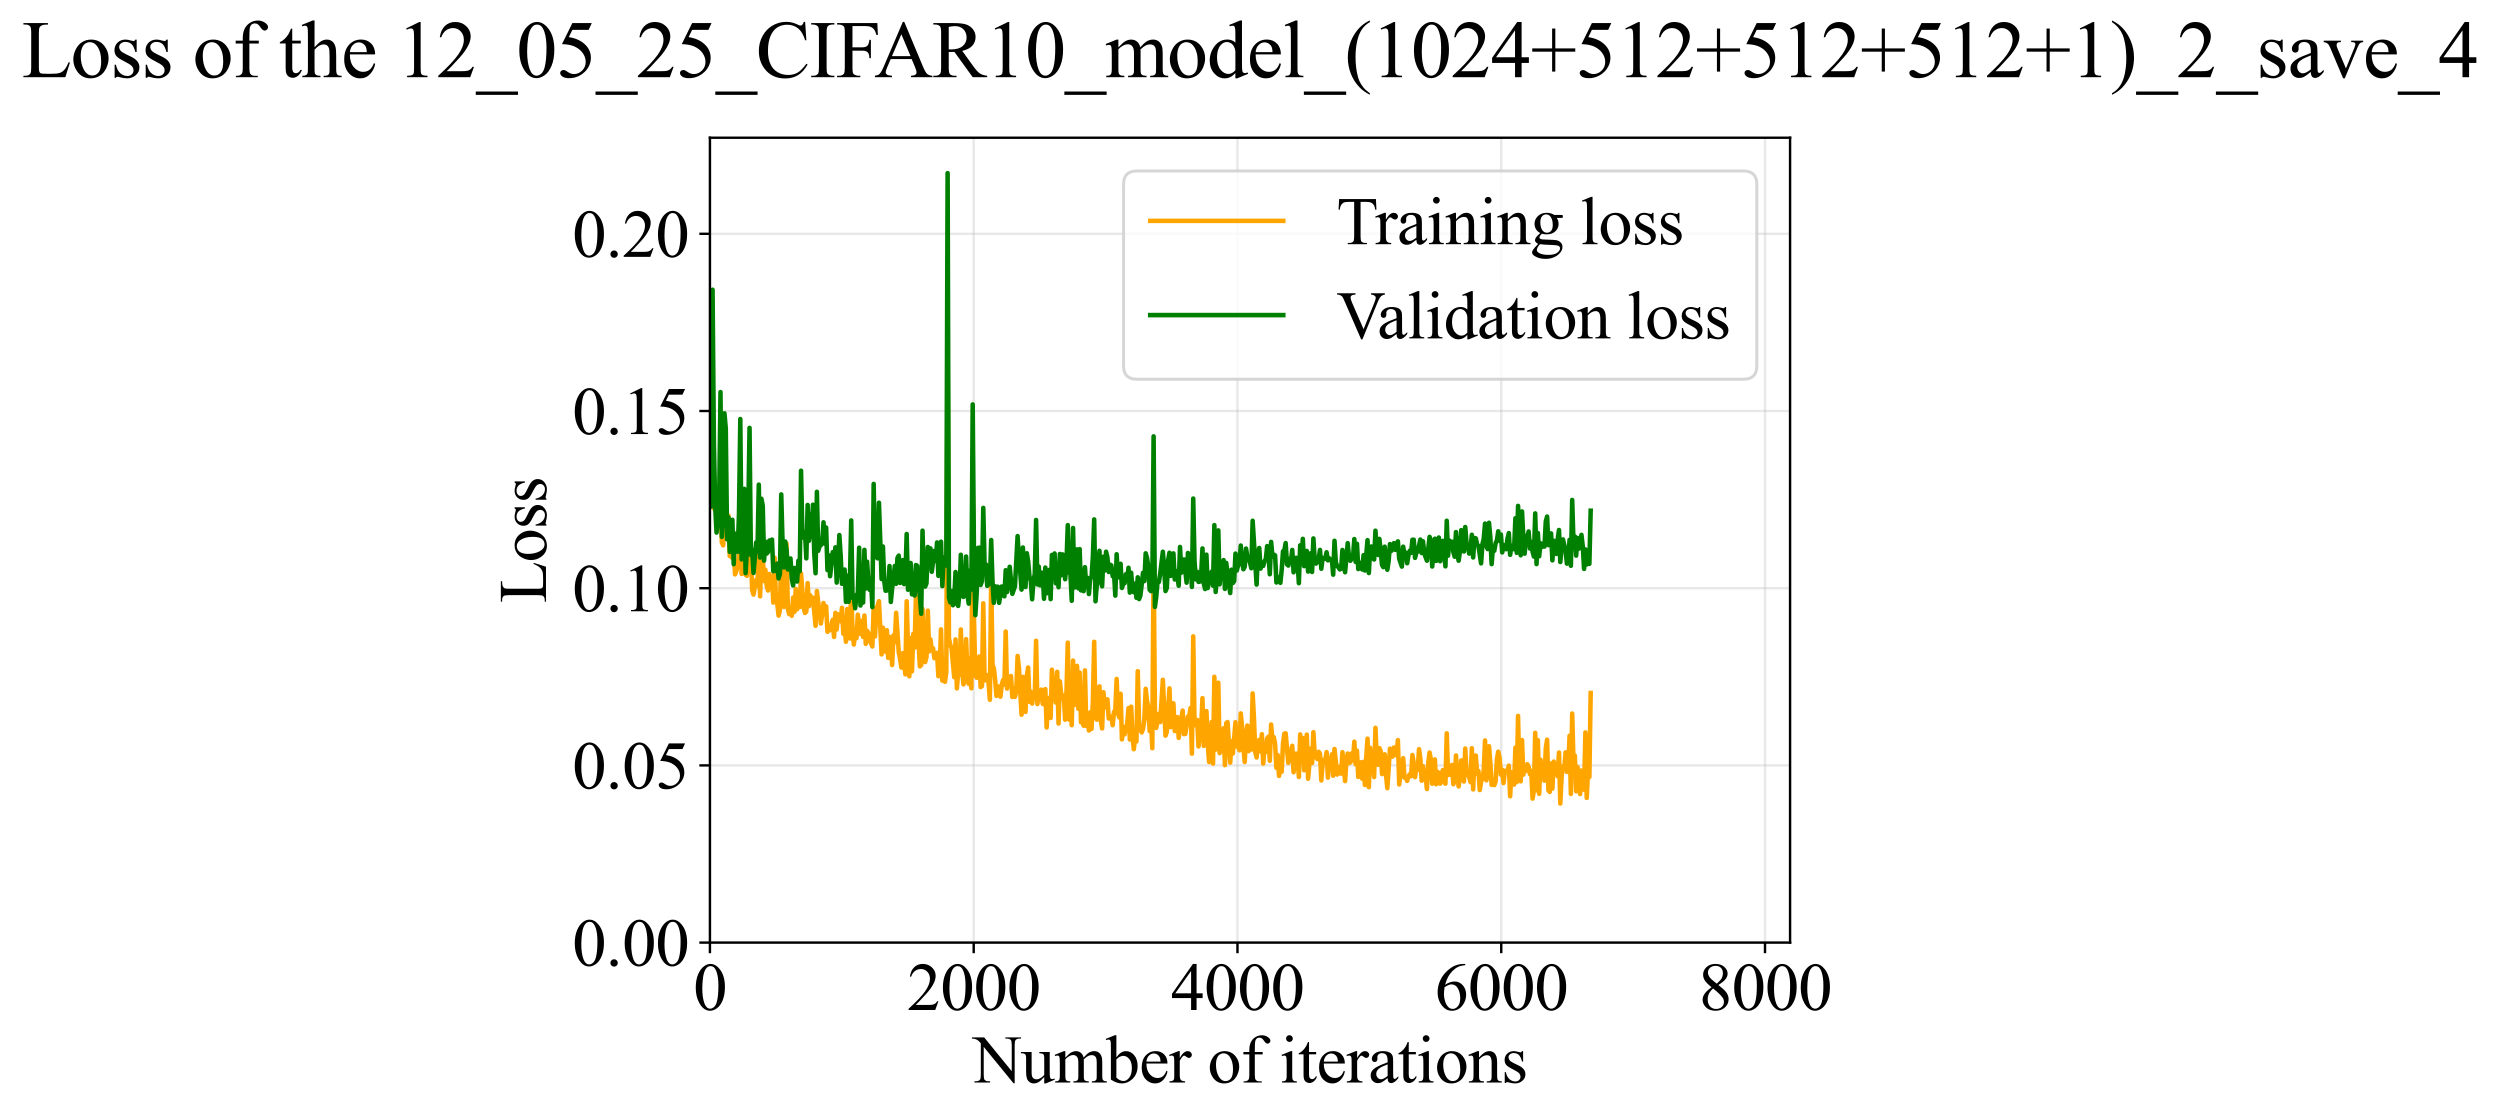 <?xml version="1.0" encoding="utf-8" standalone="no"?>
<!DOCTYPE svg PUBLIC "-//W3C//DTD SVG 1.1//EN"
  "http://www.w3.org/Graphics/SVG/1.1/DTD/svg11.dtd">
<svg xmlns:xlink="http://www.w3.org/1999/xlink" width="826.559pt" height="369.808pt" viewBox="0 0 826.559 369.808" xmlns="http://www.w3.org/2000/svg" version="1.1">
 <defs>
  <style type="text/css">*{stroke-linejoin: round; stroke-linecap: butt}</style>
 </defs>
 <g id="figure_1">
  <g id="patch_1">
   <path d="M -0 369.808 
L 826.559 369.808 
L 826.559 0 
L -0 0 
z
" style="fill: #ffffff"/>
  </g>
  <g id="axes_1">
   <g id="patch_2">
    <path d="M 234.719 311.644 
L 591.839 311.644 
L 591.839 45.532 
L 234.719 45.532 
z
" style="fill: #ffffff"/>
   </g>
   <g id="matplotlib.axis_1">
    <g id="xtick_1">
     <g id="line2d_1">
      <path d="M 234.719 311.644 
L 234.719 45.532 
" clip-path="url(#pf10ea97f81)" style="fill: none; stroke: #b0b0b0; stroke-opacity: 0.3; stroke-width: 0.8; stroke-linecap: square"/>
     </g>
     <g id="line2d_2">
      <defs>
       <path id="mc037aa6ad0" d="M 0 0 
L 0 3.5 
" style="stroke: #000000; stroke-width: 0.8"/>
      </defs>
      <g>
       <use xlink:href="#mc037aa6ad0" x="234.719" y="311.644" style="stroke: #000000; stroke-width: 0.8"/>
      </g>
     </g>
     <g id="text_1">
      <!-- 0 -->
      <g transform="translate(229.219 333.92) scale(0.22 -0.22)">
       <defs>
        <path id="TimesNewRomanPSMT-30" d="M 231 2094 
Q 231 2819 450 3342 
Q 669 3866 1031 4122 
Q 1313 4325 1613 4325 
Q 2100 4325 2488 3828 
Q 2972 3213 2972 2159 
Q 2972 1422 2759 906 
Q 2547 391 2217 158 
Q 1888 -75 1581 -75 
Q 975 -75 572 641 
Q 231 1244 231 2094 
z
M 844 2016 
Q 844 1141 1059 588 
Q 1238 122 1591 122 
Q 1759 122 1940 273 
Q 2122 425 2216 781 
Q 2359 1319 2359 2297 
Q 2359 3022 2209 3506 
Q 2097 3866 1919 4016 
Q 1791 4119 1609 4119 
Q 1397 4119 1231 3928 
Q 1006 3669 925 3112 
Q 844 2556 844 2016 
z
" transform="scale(0.016)"/>
       </defs>
       <use xlink:href="#TimesNewRomanPSMT-30"/>
      </g>
     </g>
    </g>
    <g id="xtick_2">
     <g id="line2d_3">
      <path d="M 321.928 311.644 
L 321.928 45.532 
" clip-path="url(#pf10ea97f81)" style="fill: none; stroke: #b0b0b0; stroke-opacity: 0.3; stroke-width: 0.8; stroke-linecap: square"/>
     </g>
     <g id="line2d_4">
      <g>
       <use xlink:href="#mc037aa6ad0" x="321.928" y="311.644" style="stroke: #000000; stroke-width: 0.8"/>
      </g>
     </g>
     <g id="text_2">
      <!-- 2000 -->
      <g transform="translate(299.928 333.92) scale(0.22 -0.22)">
       <defs>
        <path id="TimesNewRomanPSMT-32" d="M 2934 816 
L 2638 0 
L 138 0 
L 138 116 
Q 1241 1122 1691 1759 
Q 2141 2397 2141 2925 
Q 2141 3328 1894 3587 
Q 1647 3847 1303 3847 
Q 991 3847 742 3664 
Q 494 3481 375 3128 
L 259 3128 
Q 338 3706 661 4015 
Q 984 4325 1469 4325 
Q 1984 4325 2329 3994 
Q 2675 3663 2675 3213 
Q 2675 2891 2525 2569 
Q 2294 2063 1775 1497 
Q 997 647 803 472 
L 1909 472 
Q 2247 472 2383 497 
Q 2519 522 2628 598 
Q 2738 675 2819 816 
L 2934 816 
z
" transform="scale(0.016)"/>
       </defs>
       <use xlink:href="#TimesNewRomanPSMT-32"/>
       <use xlink:href="#TimesNewRomanPSMT-30" transform="translate(50 0)"/>
       <use xlink:href="#TimesNewRomanPSMT-30" transform="translate(100 0)"/>
       <use xlink:href="#TimesNewRomanPSMT-30" transform="translate(150 0)"/>
      </g>
     </g>
    </g>
    <g id="xtick_3">
     <g id="line2d_5">
      <path d="M 409.137 311.644 
L 409.137 45.532 
" clip-path="url(#pf10ea97f81)" style="fill: none; stroke: #b0b0b0; stroke-opacity: 0.3; stroke-width: 0.8; stroke-linecap: square"/>
     </g>
     <g id="line2d_6">
      <g>
       <use xlink:href="#mc037aa6ad0" x="409.137" y="311.644" style="stroke: #000000; stroke-width: 0.8"/>
      </g>
     </g>
     <g id="text_3">
      <!-- 4000 -->
      <g transform="translate(387.137 333.92) scale(0.22 -0.22)">
       <defs>
        <path id="TimesNewRomanPSMT-34" d="M 2978 1563 
L 2978 1119 
L 2409 1119 
L 2409 0 
L 1894 0 
L 1894 1119 
L 100 1119 
L 100 1519 
L 2066 4325 
L 2409 4325 
L 2409 1563 
L 2978 1563 
z
M 1894 1563 
L 1894 3666 
L 406 1563 
L 1894 1563 
z
" transform="scale(0.016)"/>
       </defs>
       <use xlink:href="#TimesNewRomanPSMT-34"/>
       <use xlink:href="#TimesNewRomanPSMT-30" transform="translate(50 0)"/>
       <use xlink:href="#TimesNewRomanPSMT-30" transform="translate(100 0)"/>
       <use xlink:href="#TimesNewRomanPSMT-30" transform="translate(150 0)"/>
      </g>
     </g>
    </g>
    <g id="xtick_4">
     <g id="line2d_7">
      <path d="M 496.346 311.644 
L 496.346 45.532 
" clip-path="url(#pf10ea97f81)" style="fill: none; stroke: #b0b0b0; stroke-opacity: 0.3; stroke-width: 0.8; stroke-linecap: square"/>
     </g>
     <g id="line2d_8">
      <g>
       <use xlink:href="#mc037aa6ad0" x="496.346" y="311.644" style="stroke: #000000; stroke-width: 0.8"/>
      </g>
     </g>
     <g id="text_4">
      <!-- 6000 -->
      <g transform="translate(474.346 333.92) scale(0.22 -0.22)">
       <defs>
        <path id="TimesNewRomanPSMT-36" d="M 2869 4325 
L 2869 4209 
Q 2456 4169 2195 4045 
Q 1934 3922 1679 3669 
Q 1425 3416 1258 3105 
Q 1091 2794 978 2366 
Q 1428 2675 1881 2675 
Q 2316 2675 2634 2325 
Q 2953 1975 2953 1425 
Q 2953 894 2631 456 
Q 2244 -75 1606 -75 
Q 1172 -75 869 213 
Q 275 772 275 1663 
Q 275 2231 503 2743 
Q 731 3256 1154 3653 
Q 1578 4050 1965 4187 
Q 2353 4325 2688 4325 
L 2869 4325 
z
M 925 2138 
Q 869 1716 869 1456 
Q 869 1156 980 804 
Q 1091 453 1309 247 
Q 1469 100 1697 100 
Q 1969 100 2183 356 
Q 2397 613 2397 1088 
Q 2397 1622 2184 2012 
Q 1972 2403 1581 2403 
Q 1463 2403 1327 2353 
Q 1191 2303 925 2138 
z
" transform="scale(0.016)"/>
       </defs>
       <use xlink:href="#TimesNewRomanPSMT-36"/>
       <use xlink:href="#TimesNewRomanPSMT-30" transform="translate(50 0)"/>
       <use xlink:href="#TimesNewRomanPSMT-30" transform="translate(100 0)"/>
       <use xlink:href="#TimesNewRomanPSMT-30" transform="translate(150 0)"/>
      </g>
     </g>
    </g>
    <g id="xtick_5">
     <g id="line2d_9">
      <path d="M 583.555 311.644 
L 583.555 45.532 
" clip-path="url(#pf10ea97f81)" style="fill: none; stroke: #b0b0b0; stroke-opacity: 0.3; stroke-width: 0.8; stroke-linecap: square"/>
     </g>
     <g id="line2d_10">
      <g>
       <use xlink:href="#mc037aa6ad0" x="583.555" y="311.644" style="stroke: #000000; stroke-width: 0.8"/>
      </g>
     </g>
     <g id="text_5">
      <!-- 8000 -->
      <g transform="translate(561.555 333.92) scale(0.22 -0.22)">
       <defs>
        <path id="TimesNewRomanPSMT-38" d="M 1228 2134 
Q 725 2547 579 2797 
Q 434 3047 434 3316 
Q 434 3728 753 4026 
Q 1072 4325 1600 4325 
Q 2113 4325 2425 4047 
Q 2738 3769 2738 3413 
Q 2738 3175 2569 2928 
Q 2400 2681 1866 2347 
Q 2416 1922 2594 1678 
Q 2831 1359 2831 1006 
Q 2831 559 2490 242 
Q 2150 -75 1597 -75 
Q 994 -75 656 303 
Q 388 606 388 966 
Q 388 1247 577 1523 
Q 766 1800 1228 2134 
z
M 1719 2469 
Q 2094 2806 2194 3001 
Q 2294 3197 2294 3444 
Q 2294 3772 2109 3958 
Q 1925 4144 1606 4144 
Q 1288 4144 1088 3959 
Q 888 3775 888 3528 
Q 888 3366 970 3203 
Q 1053 3041 1206 2894 
L 1719 2469 
z
M 1375 2016 
Q 1116 1797 991 1539 
Q 866 1281 866 981 
Q 866 578 1086 336 
Q 1306 94 1647 94 
Q 1984 94 2187 284 
Q 2391 475 2391 747 
Q 2391 972 2272 1150 
Q 2050 1481 1375 2016 
z
" transform="scale(0.016)"/>
       </defs>
       <use xlink:href="#TimesNewRomanPSMT-38"/>
       <use xlink:href="#TimesNewRomanPSMT-30" transform="translate(50 0)"/>
       <use xlink:href="#TimesNewRomanPSMT-30" transform="translate(100 0)"/>
       <use xlink:href="#TimesNewRomanPSMT-30" transform="translate(150 0)"/>
      </g>
     </g>
    </g>
    <g id="text_6">
     <!-- Number of iterations -->
     <g transform="translate(321.637 357.902) scale(0.22 -0.22)">
      <defs>
       <path id="TimesNewRomanPSMT-4e" d="M -84 4238 
L 1066 4238 
L 3656 1059 
L 3656 3503 
Q 3656 3894 3569 3991 
Q 3453 4122 3203 4122 
L 3056 4122 
L 3056 4238 
L 4531 4238 
L 4531 4122 
L 4381 4122 
Q 4113 4122 4000 3959 
Q 3931 3859 3931 3503 
L 3931 -69 
L 3819 -69 
L 1025 3344 
L 1025 734 
Q 1025 344 1109 247 
Q 1228 116 1475 116 
L 1625 116 
L 1625 0 
L 150 0 
L 150 116 
L 297 116 
Q 569 116 681 278 
Q 750 378 750 734 
L 750 3681 
Q 566 3897 470 3965 
Q 375 4034 191 4094 
Q 100 4122 -84 4122 
L -84 4238 
z
" transform="scale(0.016)"/>
       <path id="TimesNewRomanPSMT-75" d="M 2709 2863 
L 2709 1128 
Q 2709 631 2732 520 
Q 2756 409 2807 365 
Q 2859 322 2928 322 
Q 3025 322 3147 375 
L 3191 266 
L 2334 -88 
L 2194 -88 
L 2194 519 
Q 1825 119 1631 15 
Q 1438 -88 1222 -88 
Q 981 -88 804 51 
Q 628 191 559 409 
Q 491 628 491 1028 
L 491 2306 
Q 491 2509 447 2587 
Q 403 2666 317 2708 
Q 231 2750 6 2747 
L 6 2863 
L 1009 2863 
L 1009 947 
Q 1009 547 1148 422 
Q 1288 297 1484 297 
Q 1619 297 1789 381 
Q 1959 466 2194 703 
L 2194 2325 
Q 2194 2569 2105 2655 
Q 2016 2741 1734 2747 
L 1734 2863 
L 2709 2863 
z
" transform="scale(0.016)"/>
       <path id="TimesNewRomanPSMT-6d" d="M 1050 2338 
Q 1363 2650 1419 2697 
Q 1559 2816 1721 2881 
Q 1884 2947 2044 2947 
Q 2313 2947 2506 2790 
Q 2700 2634 2766 2338 
Q 3088 2713 3309 2830 
Q 3531 2947 3766 2947 
Q 3994 2947 4170 2830 
Q 4347 2713 4450 2447 
Q 4519 2266 4519 1878 
L 4519 647 
Q 4519 378 4559 278 
Q 4591 209 4675 161 
Q 4759 113 4950 113 
L 4950 0 
L 3538 0 
L 3538 113 
L 3597 113 
Q 3781 113 3884 184 
Q 3956 234 3988 344 
Q 4000 397 4000 647 
L 4000 1878 
Q 4000 2228 3916 2372 
Q 3794 2572 3525 2572 
Q 3359 2572 3192 2489 
Q 3025 2406 2788 2181 
L 2781 2147 
L 2788 2013 
L 2788 647 
Q 2788 353 2820 281 
Q 2853 209 2943 161 
Q 3034 113 3253 113 
L 3253 0 
L 1806 0 
L 1806 113 
Q 2044 113 2133 169 
Q 2222 225 2256 338 
Q 2272 391 2272 647 
L 2272 1878 
Q 2272 2228 2169 2381 
Q 2031 2581 1784 2581 
Q 1616 2581 1450 2491 
Q 1191 2353 1050 2181 
L 1050 647 
Q 1050 366 1089 281 
Q 1128 197 1204 155 
Q 1281 113 1516 113 
L 1516 0 
L 100 0 
L 100 113 
Q 297 113 375 155 
Q 453 197 493 289 
Q 534 381 534 647 
L 534 1741 
Q 534 2213 506 2350 
Q 484 2453 437 2492 
Q 391 2531 309 2531 
Q 222 2531 100 2484 
L 53 2597 
L 916 2947 
L 1050 2947 
L 1050 2338 
z
" transform="scale(0.016)"/>
       <path id="TimesNewRomanPSMT-62" d="M 984 2369 
Q 1400 2947 1881 2947 
Q 2322 2947 2650 2570 
Q 2978 2194 2978 1541 
Q 2978 778 2472 313 
Q 2038 -88 1503 -88 
Q 1253 -88 995 3 
Q 738 94 469 275 
L 469 3241 
Q 469 3728 445 3840 
Q 422 3953 372 3993 
Q 322 4034 247 4034 
Q 159 4034 28 3984 
L -16 4094 
L 844 4444 
L 984 4444 
L 984 2369 
z
M 984 2169 
L 984 456 
Q 1144 300 1314 220 
Q 1484 141 1663 141 
Q 1947 141 2192 453 
Q 2438 766 2438 1363 
Q 2438 1913 2192 2208 
Q 1947 2503 1634 2503 
Q 1469 2503 1303 2419 
Q 1178 2356 984 2169 
z
" transform="scale(0.016)"/>
       <path id="TimesNewRomanPSMT-65" d="M 681 1784 
Q 678 1147 991 784 
Q 1303 422 1725 422 
Q 2006 422 2214 576 
Q 2422 731 2563 1106 
L 2659 1044 
Q 2594 616 2278 264 
Q 1963 -88 1488 -88 
Q 972 -88 605 314 
Q 238 716 238 1394 
Q 238 2128 614 2539 
Q 991 2950 1559 2950 
Q 2041 2950 2350 2633 
Q 2659 2316 2659 1784 
L 681 1784 
z
M 681 1966 
L 2006 1966 
Q 1991 2241 1941 2353 
Q 1863 2528 1708 2628 
Q 1553 2728 1384 2728 
Q 1125 2728 920 2526 
Q 716 2325 681 1966 
z
" transform="scale(0.016)"/>
       <path id="TimesNewRomanPSMT-72" d="M 1038 2947 
L 1038 2303 
Q 1397 2947 1775 2947 
Q 1947 2947 2059 2842 
Q 2172 2738 2172 2600 
Q 2172 2478 2090 2393 
Q 2009 2309 1897 2309 
Q 1788 2309 1652 2417 
Q 1516 2525 1450 2525 
Q 1394 2525 1328 2463 
Q 1188 2334 1038 2041 
L 1038 669 
Q 1038 431 1097 309 
Q 1138 225 1241 169 
Q 1344 113 1538 113 
L 1538 0 
L 72 0 
L 72 113 
Q 291 113 397 181 
Q 475 231 506 341 
Q 522 394 522 644 
L 522 1753 
Q 522 2253 501 2348 
Q 481 2444 426 2487 
Q 372 2531 291 2531 
Q 194 2531 72 2484 
L 41 2597 
L 906 2947 
L 1038 2947 
z
" transform="scale(0.016)"/>
       <path id="TimesNewRomanPSMT-20" transform="scale(0.016)"/>
       <path id="TimesNewRomanPSMT-6f" d="M 1600 2947 
Q 2250 2947 2644 2453 
Q 2978 2031 2978 1484 
Q 2978 1100 2793 706 
Q 2609 313 2286 112 
Q 1963 -88 1566 -88 
Q 919 -88 538 428 
Q 216 863 216 1403 
Q 216 1797 411 2186 
Q 606 2575 925 2761 
Q 1244 2947 1600 2947 
z
M 1503 2744 
Q 1338 2744 1170 2645 
Q 1003 2547 900 2300 
Q 797 2053 797 1666 
Q 797 1041 1045 587 
Q 1294 134 1700 134 
Q 2003 134 2200 384 
Q 2397 634 2397 1244 
Q 2397 2006 2069 2444 
Q 1847 2744 1503 2744 
z
" transform="scale(0.016)"/>
       <path id="TimesNewRomanPSMT-66" d="M 1319 2638 
L 1319 756 
Q 1319 356 1406 250 
Q 1522 113 1716 113 
L 1975 113 
L 1975 0 
L 266 0 
L 266 113 
L 394 113 
Q 519 113 622 175 
Q 725 238 764 344 
Q 803 450 803 756 
L 803 2638 
L 247 2638 
L 247 2863 
L 803 2863 
L 803 3050 
Q 803 3478 940 3775 
Q 1078 4072 1361 4255 
Q 1644 4438 1997 4438 
Q 2325 4438 2600 4225 
Q 2781 4084 2781 3909 
Q 2781 3816 2700 3733 
Q 2619 3650 2525 3650 
Q 2453 3650 2373 3701 
Q 2294 3753 2178 3923 
Q 2063 4094 1966 4153 
Q 1869 4213 1750 4213 
Q 1606 4213 1506 4136 
Q 1406 4059 1362 3898 
Q 1319 3738 1319 3069 
L 1319 2863 
L 2056 2863 
L 2056 2638 
L 1319 2638 
z
" transform="scale(0.016)"/>
       <path id="TimesNewRomanPSMT-69" d="M 928 4444 
Q 1059 4444 1151 4351 
Q 1244 4259 1244 4128 
Q 1244 3997 1151 3903 
Q 1059 3809 928 3809 
Q 797 3809 703 3903 
Q 609 3997 609 4128 
Q 609 4259 701 4351 
Q 794 4444 928 4444 
z
M 1188 2947 
L 1188 647 
Q 1188 378 1227 289 
Q 1266 200 1342 156 
Q 1419 113 1622 113 
L 1622 0 
L 231 0 
L 231 113 
Q 441 113 512 153 
Q 584 194 626 287 
Q 669 381 669 647 
L 669 1750 
Q 669 2216 641 2353 
Q 619 2453 572 2492 
Q 525 2531 444 2531 
Q 356 2531 231 2484 
L 188 2597 
L 1050 2947 
L 1188 2947 
z
" transform="scale(0.016)"/>
       <path id="TimesNewRomanPSMT-74" d="M 1031 3803 
L 1031 2863 
L 1700 2863 
L 1700 2644 
L 1031 2644 
L 1031 788 
Q 1031 509 1111 412 
Q 1191 316 1316 316 
Q 1419 316 1516 380 
Q 1613 444 1666 569 
L 1788 569 
Q 1678 263 1478 108 
Q 1278 -47 1066 -47 
Q 922 -47 784 33 
Q 647 113 581 261 
Q 516 409 516 719 
L 516 2644 
L 63 2644 
L 63 2747 
Q 234 2816 414 2980 
Q 594 3144 734 3369 
Q 806 3488 934 3803 
L 1031 3803 
z
" transform="scale(0.016)"/>
       <path id="TimesNewRomanPSMT-61" d="M 1822 413 
Q 1381 72 1269 19 
Q 1100 -59 909 -59 
Q 613 -59 420 144 
Q 228 347 228 678 
Q 228 888 322 1041 
Q 450 1253 767 1440 
Q 1084 1628 1822 1897 
L 1822 2009 
Q 1822 2438 1686 2597 
Q 1550 2756 1291 2756 
Q 1094 2756 978 2650 
Q 859 2544 859 2406 
L 866 2225 
Q 866 2081 792 2003 
Q 719 1925 600 1925 
Q 484 1925 411 2006 
Q 338 2088 338 2228 
Q 338 2497 613 2722 
Q 888 2947 1384 2947 
Q 1766 2947 2009 2819 
Q 2194 2722 2281 2516 
Q 2338 2381 2338 1966 
L 2338 994 
Q 2338 584 2353 492 
Q 2369 400 2405 369 
Q 2441 338 2488 338 
Q 2538 338 2575 359 
Q 2641 400 2828 588 
L 2828 413 
Q 2478 -56 2159 -56 
Q 2006 -56 1915 50 
Q 1825 156 1822 413 
z
M 1822 616 
L 1822 1706 
Q 1350 1519 1213 1441 
Q 966 1303 859 1153 
Q 753 1003 753 825 
Q 753 600 887 451 
Q 1022 303 1197 303 
Q 1434 303 1822 616 
z
" transform="scale(0.016)"/>
       <path id="TimesNewRomanPSMT-6e" d="M 1034 2341 
Q 1538 2947 1994 2947 
Q 2228 2947 2397 2830 
Q 2566 2713 2666 2444 
Q 2734 2256 2734 1869 
L 2734 647 
Q 2734 375 2778 278 
Q 2813 200 2889 156 
Q 2966 113 3172 113 
L 3172 0 
L 1756 0 
L 1756 113 
L 1816 113 
Q 2016 113 2095 173 
Q 2175 234 2206 353 
Q 2219 400 2219 647 
L 2219 1819 
Q 2219 2209 2117 2386 
Q 2016 2563 1775 2563 
Q 1403 2563 1034 2156 
L 1034 647 
Q 1034 356 1069 288 
Q 1113 197 1189 155 
Q 1266 113 1500 113 
L 1500 0 
L 84 0 
L 84 113 
L 147 113 
Q 366 113 442 223 
Q 519 334 519 647 
L 519 1709 
Q 519 2225 495 2337 
Q 472 2450 423 2490 
Q 375 2531 294 2531 
Q 206 2531 84 2484 
L 38 2597 
L 900 2947 
L 1034 2947 
L 1034 2341 
z
" transform="scale(0.016)"/>
       <path id="TimesNewRomanPSMT-73" d="M 2050 2947 
L 2050 1972 
L 1947 1972 
Q 1828 2431 1642 2597 
Q 1456 2763 1169 2763 
Q 950 2763 815 2647 
Q 681 2531 681 2391 
Q 681 2216 781 2091 
Q 878 1963 1175 1819 
L 1631 1597 
Q 2266 1288 2266 781 
Q 2266 391 1970 151 
Q 1675 -88 1309 -88 
Q 1047 -88 709 6 
Q 606 38 541 38 
Q 469 38 428 -44 
L 325 -44 
L 325 978 
L 428 978 
Q 516 541 762 319 
Q 1009 97 1316 97 
Q 1531 97 1667 223 
Q 1803 350 1803 528 
Q 1803 744 1651 891 
Q 1500 1038 1047 1263 
Q 594 1488 453 1669 
Q 313 1847 313 2119 
Q 313 2472 555 2709 
Q 797 2947 1181 2947 
Q 1350 2947 1591 2875 
Q 1750 2828 1803 2828 
Q 1853 2828 1881 2850 
Q 1909 2872 1947 2947 
L 2050 2947 
z
" transform="scale(0.016)"/>
      </defs>
      <use xlink:href="#TimesNewRomanPSMT-4e"/>
      <use xlink:href="#TimesNewRomanPSMT-75" transform="translate(72.217 0)"/>
      <use xlink:href="#TimesNewRomanPSMT-6d" transform="translate(122.217 0)"/>
      <use xlink:href="#TimesNewRomanPSMT-62" transform="translate(200 0)"/>
      <use xlink:href="#TimesNewRomanPSMT-65" transform="translate(250 0)"/>
      <use xlink:href="#TimesNewRomanPSMT-72" transform="translate(294.385 0)"/>
      <use xlink:href="#TimesNewRomanPSMT-20" transform="translate(327.686 0)"/>
      <use xlink:href="#TimesNewRomanPSMT-6f" transform="translate(352.686 0)"/>
      <use xlink:href="#TimesNewRomanPSMT-66" transform="translate(402.686 0)"/>
      <use xlink:href="#TimesNewRomanPSMT-20" transform="translate(435.986 0)"/>
      <use xlink:href="#TimesNewRomanPSMT-69" transform="translate(460.986 0)"/>
      <use xlink:href="#TimesNewRomanPSMT-74" transform="translate(488.77 0)"/>
      <use xlink:href="#TimesNewRomanPSMT-65" transform="translate(516.553 0)"/>
      <use xlink:href="#TimesNewRomanPSMT-72" transform="translate(560.938 0)"/>
      <use xlink:href="#TimesNewRomanPSMT-61" transform="translate(594.238 0)"/>
      <use xlink:href="#TimesNewRomanPSMT-74" transform="translate(638.623 0)"/>
      <use xlink:href="#TimesNewRomanPSMT-69" transform="translate(666.406 0)"/>
      <use xlink:href="#TimesNewRomanPSMT-6f" transform="translate(694.189 0)"/>
      <use xlink:href="#TimesNewRomanPSMT-6e" transform="translate(744.189 0)"/>
      <use xlink:href="#TimesNewRomanPSMT-73" transform="translate(794.189 0)"/>
     </g>
    </g>
   </g>
   <g id="matplotlib.axis_2">
    <g id="ytick_1">
     <g id="line2d_11">
      <path d="M 234.719 311.644 
L 591.839 311.644 
" clip-path="url(#pf10ea97f81)" style="fill: none; stroke: #b0b0b0; stroke-opacity: 0.3; stroke-width: 0.8; stroke-linecap: square"/>
     </g>
     <g id="line2d_12">
      <defs>
       <path id="mcafd2be7d0" d="M 0 0 
L -3.5 0 
" style="stroke: #000000; stroke-width: 0.8"/>
      </defs>
      <g>
       <use xlink:href="#mcafd2be7d0" x="234.719" y="311.644" style="stroke: #000000; stroke-width: 0.8"/>
      </g>
     </g>
     <g id="text_7">
      <!-- 0.00 -->
      <g transform="translate(189.219 319.282) scale(0.22 -0.22)">
       <defs>
        <path id="TimesNewRomanPSMT-2e" d="M 800 606 
Q 947 606 1047 504 
Q 1147 403 1147 259 
Q 1147 116 1045 14 
Q 944 -88 800 -88 
Q 656 -88 554 14 
Q 453 116 453 259 
Q 453 406 554 506 
Q 656 606 800 606 
z
" transform="scale(0.016)"/>
       </defs>
       <use xlink:href="#TimesNewRomanPSMT-30"/>
       <use xlink:href="#TimesNewRomanPSMT-2e" transform="translate(50 0)"/>
       <use xlink:href="#TimesNewRomanPSMT-30" transform="translate(75 0)"/>
       <use xlink:href="#TimesNewRomanPSMT-30" transform="translate(125 0)"/>
      </g>
     </g>
    </g>
    <g id="ytick_2">
     <g id="line2d_13">
      <path d="M 234.719 253.057 
L 591.839 253.057 
" clip-path="url(#pf10ea97f81)" style="fill: none; stroke: #b0b0b0; stroke-opacity: 0.3; stroke-width: 0.8; stroke-linecap: square"/>
     </g>
     <g id="line2d_14">
      <g>
       <use xlink:href="#mcafd2be7d0" x="234.719" y="253.057" style="stroke: #000000; stroke-width: 0.8"/>
      </g>
     </g>
     <g id="text_8">
      <!-- 0.05 -->
      <g transform="translate(189.219 260.695) scale(0.22 -0.22)">
       <defs>
        <path id="TimesNewRomanPSMT-35" d="M 2778 4238 
L 2534 3706 
L 1259 3706 
L 981 3138 
Q 1809 3016 2294 2522 
Q 2709 2097 2709 1522 
Q 2709 1188 2573 903 
Q 2438 619 2231 419 
Q 2025 219 1772 97 
Q 1413 -75 1034 -75 
Q 653 -75 479 54 
Q 306 184 306 341 
Q 306 428 378 495 
Q 450 563 559 563 
Q 641 563 702 538 
Q 763 513 909 409 
Q 1144 247 1384 247 
Q 1750 247 2026 523 
Q 2303 800 2303 1197 
Q 2303 1581 2056 1914 
Q 1809 2247 1375 2428 
Q 1034 2569 447 2591 
L 1259 4238 
L 2778 4238 
z
" transform="scale(0.016)"/>
       </defs>
       <use xlink:href="#TimesNewRomanPSMT-30"/>
       <use xlink:href="#TimesNewRomanPSMT-2e" transform="translate(50 0)"/>
       <use xlink:href="#TimesNewRomanPSMT-30" transform="translate(75 0)"/>
       <use xlink:href="#TimesNewRomanPSMT-35" transform="translate(125 0)"/>
      </g>
     </g>
    </g>
    <g id="ytick_3">
     <g id="line2d_15">
      <path d="M 234.719 194.47 
L 591.839 194.47 
" clip-path="url(#pf10ea97f81)" style="fill: none; stroke: #b0b0b0; stroke-opacity: 0.3; stroke-width: 0.8; stroke-linecap: square"/>
     </g>
     <g id="line2d_16">
      <g>
       <use xlink:href="#mcafd2be7d0" x="234.719" y="194.47" style="stroke: #000000; stroke-width: 0.8"/>
      </g>
     </g>
     <g id="text_9">
      <!-- 0.10 -->
      <g transform="translate(189.219 202.108) scale(0.22 -0.22)">
       <defs>
        <path id="TimesNewRomanPSMT-31" d="M 750 3822 
L 1781 4325 
L 1884 4325 
L 1884 747 
Q 1884 391 1914 303 
Q 1944 216 2037 169 
Q 2131 122 2419 116 
L 2419 0 
L 825 0 
L 825 116 
Q 1125 122 1212 167 
Q 1300 213 1334 289 
Q 1369 366 1369 747 
L 1369 3034 
Q 1369 3497 1338 3628 
Q 1316 3728 1258 3775 
Q 1200 3822 1119 3822 
Q 1003 3822 797 3725 
L 750 3822 
z
" transform="scale(0.016)"/>
       </defs>
       <use xlink:href="#TimesNewRomanPSMT-30"/>
       <use xlink:href="#TimesNewRomanPSMT-2e" transform="translate(50 0)"/>
       <use xlink:href="#TimesNewRomanPSMT-31" transform="translate(75 0)"/>
       <use xlink:href="#TimesNewRomanPSMT-30" transform="translate(125 0)"/>
      </g>
     </g>
    </g>
    <g id="ytick_4">
     <g id="line2d_17">
      <path d="M 234.719 135.884 
L 591.839 135.884 
" clip-path="url(#pf10ea97f81)" style="fill: none; stroke: #b0b0b0; stroke-opacity: 0.3; stroke-width: 0.8; stroke-linecap: square"/>
     </g>
     <g id="line2d_18">
      <g>
       <use xlink:href="#mcafd2be7d0" x="234.719" y="135.884" style="stroke: #000000; stroke-width: 0.8"/>
      </g>
     </g>
     <g id="text_10">
      <!-- 0.15 -->
      <g transform="translate(189.219 143.522) scale(0.22 -0.22)">
       <use xlink:href="#TimesNewRomanPSMT-30"/>
       <use xlink:href="#TimesNewRomanPSMT-2e" transform="translate(50 0)"/>
       <use xlink:href="#TimesNewRomanPSMT-31" transform="translate(75 0)"/>
       <use xlink:href="#TimesNewRomanPSMT-35" transform="translate(125 0)"/>
      </g>
     </g>
    </g>
    <g id="ytick_5">
     <g id="line2d_19">
      <path d="M 234.719 77.297 
L 591.839 77.297 
" clip-path="url(#pf10ea97f81)" style="fill: none; stroke: #b0b0b0; stroke-opacity: 0.3; stroke-width: 0.8; stroke-linecap: square"/>
     </g>
     <g id="line2d_20">
      <g>
       <use xlink:href="#mcafd2be7d0" x="234.719" y="77.297" style="stroke: #000000; stroke-width: 0.8"/>
      </g>
     </g>
     <g id="text_11">
      <!-- 0.20 -->
      <g transform="translate(189.219 84.935) scale(0.22 -0.22)">
       <use xlink:href="#TimesNewRomanPSMT-30"/>
       <use xlink:href="#TimesNewRomanPSMT-2e" transform="translate(50 0)"/>
       <use xlink:href="#TimesNewRomanPSMT-32" transform="translate(75 0)"/>
       <use xlink:href="#TimesNewRomanPSMT-30" transform="translate(125 0)"/>
      </g>
     </g>
    </g>
    <g id="text_12">
     <!-- Loss -->
     <g transform="translate(180.513 199.369) rotate(-90) scale(0.22 -0.22)">
      <defs>
       <path id="TimesNewRomanPSMT-4c" d="M 3669 1172 
L 3772 1150 
L 3409 0 
L 128 0 
L 128 116 
L 288 116 
Q 556 116 672 291 
Q 738 391 738 753 
L 738 3488 
Q 738 3884 650 3984 
Q 528 4122 288 4122 
L 128 4122 
L 128 4238 
L 2047 4238 
L 2047 4122 
Q 1709 4125 1573 4059 
Q 1438 3994 1388 3894 
Q 1338 3794 1338 3416 
L 1338 753 
Q 1338 494 1388 397 
Q 1425 331 1503 300 
Q 1581 269 1991 269 
L 2300 269 
Q 2788 269 2984 341 
Q 3181 413 3343 595 
Q 3506 778 3669 1172 
z
" transform="scale(0.016)"/>
      </defs>
      <use xlink:href="#TimesNewRomanPSMT-4c"/>
      <use xlink:href="#TimesNewRomanPSMT-6f" transform="translate(61.084 0)"/>
      <use xlink:href="#TimesNewRomanPSMT-73" transform="translate(111.084 0)"/>
      <use xlink:href="#TimesNewRomanPSMT-73" transform="translate(150 0)"/>
     </g>
    </g>
   </g>
   <g id="line2d_21">
    <path d="M 234.719 165.167 
L 235.156 165.977 
L 235.593 153.933 
L 236.029 168.124 
L 236.466 166.1 
L 236.902 170.796 
L 237.339 168.268 
L 237.775 168.315 
L 238.212 163.042 
L 238.649 179.304 
L 239.085 180.311 
L 239.522 171.52 
L 239.958 172.665 
L 240.395 172.681 
L 240.832 170.451 
L 241.268 183.855 
L 241.705 183.938 
L 242.141 184.487 
L 242.578 181.328 
L 243.014 189.903 
L 243.451 188.843 
L 243.888 187.205 
L 244.324 184.912 
L 244.761 175.275 
L 245.197 189.762 
L 245.634 183.274 
L 246.07 180.041 
L 246.507 190.009 
L 246.944 190.389 
L 247.38 183.645 
L 247.817 171.507 
L 248.69 195.218 
L 249.126 196.585 
L 250 191.729 
L 250.436 193.749 
L 250.873 181.587 
L 251.309 197.169 
L 251.746 182.134 
L 252.183 183.749 
L 252.619 192.093 
L 253.056 188.398 
L 253.492 193.714 
L 253.929 195.239 
L 254.365 189.763 
L 254.802 191.942 
L 255.239 190.49 
L 255.675 199.225 
L 256.112 184.402 
L 256.548 198.561 
L 256.985 199.611 
L 257.421 203.548 
L 257.858 201.76 
L 258.295 183.904 
L 258.731 196.725 
L 259.168 200.66 
L 259.604 196.362 
L 260.041 179.687 
L 260.477 201.226 
L 260.914 203.033 
L 261.351 200.726 
L 261.787 203.599 
L 262.224 197.564 
L 262.66 202.308 
L 263.097 194.716 
L 263.534 201.456 
L 263.97 198.818 
L 264.407 200.703 
L 264.843 189.611 
L 265.716 200.967 
L 266.153 202.654 
L 266.59 202.181 
L 267.026 192.8 
L 267.463 200.424 
L 267.899 196.824 
L 268.336 199.544 
L 268.772 197.645 
L 269.646 206.921 
L 270.082 195.413 
L 271.392 206.147 
L 271.828 203.253 
L 272.265 199.363 
L 272.702 202.504 
L 273.138 200.463 
L 273.575 208.889 
L 274.011 207.769 
L 274.448 208.374 
L 275.321 204.922 
L 275.758 210.583 
L 276.194 202.622 
L 276.631 208.106 
L 277.067 203.111 
L 277.941 205.431 
L 278.377 200.954 
L 278.814 209.505 
L 279.25 207.553 
L 279.687 212.185 
L 280.123 201.372 
L 280.56 208.321 
L 280.997 211.092 
L 281.433 194.637 
L 281.87 209.186 
L 282.306 213.093 
L 282.743 208.127 
L 283.179 211.004 
L 283.616 203.223 
L 284.489 209.609 
L 284.926 205.272 
L 285.362 210.561 
L 285.799 203.5 
L 286.236 212.859 
L 286.672 208.519 
L 287.109 209.309 
L 287.545 212.058 
L 287.982 212.659 
L 288.418 213.746 
L 288.855 201.022 
L 289.292 210.455 
L 289.728 201.715 
L 290.601 198.771 
L 291.474 216.355 
L 291.911 207.518 
L 292.348 213.601 
L 292.784 215.457 
L 293.221 208.38 
L 293.657 217.513 
L 294.094 210.577 
L 294.53 213.235 
L 294.967 219.873 
L 295.404 210.055 
L 295.84 212.342 
L 296.277 202.608 
L 297.15 215.671 
L 297.587 217.833 
L 298.023 220.724 
L 298.46 215.952 
L 299.333 222.949 
L 299.769 198.798 
L 300.206 214.35 
L 300.643 223.6 
L 301.079 210.957 
L 301.516 221.972 
L 301.952 209.575 
L 302.389 214.128 
L 302.825 196.846 
L 303.262 199.043 
L 303.699 212.82 
L 304.135 220.322 
L 304.572 219.886 
L 305.008 201.316 
L 305.445 213.572 
L 305.881 218.887 
L 306.318 217.214 
L 306.755 201.893 
L 307.191 215.367 
L 307.628 211.395 
L 308.064 214.729 
L 308.501 214.366 
L 308.938 217.619 
L 309.374 217.559 
L 309.811 215.851 
L 310.247 223.568 
L 310.684 220.702 
L 311.12 208.087 
L 311.557 225.037 
L 311.994 217.983 
L 312.43 225.42 
L 312.867 222.215 
L 313.303 115.265 
L 313.74 211.024 
L 314.176 213.223 
L 314.613 214.335 
L 315.486 223.898 
L 315.923 211.408 
L 316.359 227.595 
L 316.796 222.371 
L 317.232 223.203 
L 317.669 208.101 
L 318.106 221.31 
L 318.542 226.28 
L 318.979 225.208 
L 319.415 211.315 
L 319.852 222.776 
L 320.289 226.12 
L 320.725 217.724 
L 321.162 227.573 
L 321.598 162.537 
L 322.035 204.888 
L 322.471 223.303 
L 322.908 224.08 
L 323.781 217.053 
L 324.218 227.159 
L 324.654 226.853 
L 325.091 199.458 
L 325.527 224.962 
L 325.964 223.523 
L 326.401 223.256 
L 326.837 225.811 
L 327.274 231.357 
L 327.71 190.72 
L 328.147 219.878 
L 328.583 220.941 
L 329.02 224.907 
L 329.457 230.084 
L 329.893 226.937 
L 330.33 227.335 
L 330.766 230.346 
L 331.203 226.348 
L 331.64 224.843 
L 332.076 226.346 
L 332.513 208.798 
L 332.949 227.66 
L 333.386 223.898 
L 333.822 224.873 
L 334.259 223.498 
L 334.696 230.43 
L 335.132 227.592 
L 335.569 230.378 
L 336.005 228.342 
L 336.442 216.875 
L 336.878 220.759 
L 337.752 236.307 
L 338.188 223.793 
L 338.625 226.723 
L 339.061 235.366 
L 339.498 223.425 
L 339.934 220.699 
L 340.371 232.022 
L 340.808 228.688 
L 341.244 232.608 
L 341.681 229.465 
L 342.117 230.84 
L 342.554 211.853 
L 342.991 232.786 
L 343.427 229.8 
L 343.864 229.426 
L 344.3 228.011 
L 344.737 232.71 
L 345.173 232.877 
L 345.61 227.843 
L 346.047 240.521 
L 346.483 233.287 
L 346.92 230.725 
L 347.356 237.372 
L 347.793 221.42 
L 348.229 226.934 
L 348.666 229.061 
L 349.103 232.291 
L 349.539 222.118 
L 349.976 239.216 
L 350.412 225.266 
L 350.849 229.491 
L 351.286 231.123 
L 351.722 229.92 
L 352.159 237.946 
L 352.595 229.1 
L 353.032 212.463 
L 353.468 237.895 
L 353.905 233.062 
L 354.342 239.77 
L 354.778 218.402 
L 355.215 233.067 
L 355.651 232.87 
L 356.088 220.158 
L 356.524 234.328 
L 356.961 222.37 
L 357.398 238.782 
L 357.834 238.697 
L 358.271 239.936 
L 358.707 221.649 
L 359.144 240.012 
L 359.58 237.797 
L 360.017 241.525 
L 360.454 235.531 
L 360.89 240.98 
L 361.327 231.981 
L 361.763 212.199 
L 362.2 236.881 
L 362.637 237.928 
L 363.073 234.974 
L 363.51 226.936 
L 363.946 238.221 
L 364.383 240.837 
L 364.819 228.87 
L 365.256 233.914 
L 365.693 232.167 
L 366.129 231.203 
L 366.566 237.542 
L 367.002 237.474 
L 367.439 236.883 
L 367.875 239.772 
L 368.312 235.395 
L 368.749 234.765 
L 369.185 224.479 
L 369.622 235.815 
L 370.058 237.191 
L 370.495 229.388 
L 370.931 244.456 
L 371.368 240.419 
L 371.805 242.799 
L 372.241 240.392 
L 372.678 239.315 
L 373.114 234.116 
L 373.551 244.501 
L 373.988 233.643 
L 374.424 243.158 
L 374.861 247.708 
L 375.297 243.691 
L 375.734 245.139 
L 376.17 221.903 
L 376.607 239.701 
L 377.044 241.124 
L 377.48 242.165 
L 377.917 240.973 
L 378.353 237.742 
L 378.79 227.732 
L 379.226 231.8 
L 379.663 233.791 
L 380.1 241.711 
L 380.536 237.114 
L 380.973 247.376 
L 381.409 183.64 
L 381.846 235.844 
L 382.282 240.651 
L 383.156 235.978 
L 383.592 238.738 
L 384.465 224.762 
L 385.339 243.223 
L 385.775 241.96 
L 386.648 227.596 
L 387.085 240.408 
L 387.521 234.983 
L 387.958 232.533 
L 388.395 241.693 
L 388.831 238.748 
L 389.268 237.082 
L 389.704 243.949 
L 390.141 240.161 
L 391.014 234.93 
L 391.451 242.733 
L 391.887 242.638 
L 392.76 236.906 
L 393.197 236.857 
L 393.633 234.087 
L 394.07 249.169 
L 394.507 210.397 
L 394.943 239.752 
L 395.816 238.043 
L 396.253 246.788 
L 396.69 242.795 
L 397.126 240.904 
L 397.563 230.828 
L 397.999 246.599 
L 398.436 246.007 
L 398.872 235.105 
L 399.309 245.654 
L 399.746 251.937 
L 400.619 238.691 
L 401.055 252.473 
L 401.492 223.774 
L 401.928 247.826 
L 402.365 243.765 
L 402.802 225.729 
L 403.238 249.002 
L 403.675 244.062 
L 404.111 248.22 
L 404.548 240.773 
L 404.984 252.988 
L 405.421 239.101 
L 405.858 238.731 
L 406.731 252.152 
L 407.167 245.085 
L 407.604 249.129 
L 408.477 238.788 
L 408.914 246.825 
L 409.35 246.402 
L 409.787 248.073 
L 410.223 235.873 
L 410.66 240.453 
L 411.097 247.119 
L 411.533 251.931 
L 411.97 243.175 
L 412.406 239.887 
L 412.843 248.339 
L 413.279 244.756 
L 413.716 247.824 
L 414.153 229.262 
L 414.589 237.481 
L 415.026 248.66 
L 415.462 250.452 
L 415.899 245.565 
L 416.335 244.617 
L 416.772 248.438 
L 417.209 242.739 
L 417.645 252.454 
L 418.082 247.358 
L 418.518 248.582 
L 418.955 244.148 
L 419.392 243.555 
L 419.828 251.538 
L 420.265 239.54 
L 420.701 244.795 
L 421.138 243.719 
L 421.574 245.961 
L 422.011 253.857 
L 422.448 249.67 
L 422.884 256.53 
L 423.321 253.969 
L 423.757 255.137 
L 424.194 245.814 
L 424.63 242.568 
L 425.067 242.449 
L 425.94 252.206 
L 426.377 249.503 
L 426.813 248.63 
L 427.25 246.574 
L 427.686 255.311 
L 428.123 251.615 
L 428.56 249.148 
L 428.996 250.305 
L 429.433 256.89 
L 429.869 242.819 
L 430.306 250.167 
L 430.743 244.005 
L 431.179 254.68 
L 432.052 242.878 
L 432.489 257.474 
L 433.362 247.464 
L 433.799 252.275 
L 434.235 242.075 
L 434.672 249.255 
L 435.108 250.314 
L 435.545 250.954 
L 435.981 248.549 
L 436.418 249.181 
L 436.855 258.027 
L 437.291 252.512 
L 437.728 251.157 
L 438.164 251.541 
L 438.601 248.665 
L 439.037 257.095 
L 439.474 250.724 
L 439.911 252.537 
L 440.347 249.417 
L 440.784 256.479 
L 441.22 247.626 
L 442.094 256.077 
L 442.53 253.599 
L 442.967 255.641 
L 443.403 255.769 
L 443.84 248.687 
L 444.713 258.243 
L 445.15 251.64 
L 445.586 249.134 
L 446.023 252.292 
L 446.459 252.053 
L 446.896 249.087 
L 447.332 251.4 
L 447.769 245.216 
L 448.206 252.68 
L 448.642 248.185 
L 449.079 256.87 
L 449.515 255.271 
L 449.952 252.036 
L 450.388 257.477 
L 450.825 251.885 
L 451.262 259.531 
L 451.698 250.645 
L 452.135 244.205 
L 452.571 260.26 
L 453.008 247.239 
L 453.445 253.537 
L 453.881 251.992 
L 454.318 256.899 
L 454.754 240.64 
L 455.191 250.466 
L 455.627 252.846 
L 456.064 247.37 
L 456.501 248.361 
L 456.937 255.933 
L 457.374 254.837 
L 457.81 249.396 
L 458.247 256.153 
L 458.683 260.592 
L 459.557 247.526 
L 460.43 250.15 
L 460.866 247.141 
L 461.739 249.728 
L 462.176 244.701 
L 462.613 259.355 
L 463.049 255.503 
L 463.486 255.128 
L 463.922 250.683 
L 464.359 257.11 
L 464.796 256.918 
L 465.232 258.189 
L 465.669 256.601 
L 466.105 255.988 
L 466.542 256.63 
L 466.978 249.639 
L 467.415 252.331 
L 467.852 256.933 
L 468.288 253.215 
L 468.725 254.569 
L 469.161 247.707 
L 469.598 250.832 
L 470.034 258.113 
L 470.471 253.321 
L 470.908 257.136 
L 471.344 257.009 
L 471.781 260.883 
L 472.217 252.238 
L 472.654 248.811 
L 473.09 251.179 
L 473.527 259.119 
L 473.964 258.29 
L 474.4 251.09 
L 474.837 259.298 
L 475.273 255.202 
L 475.71 255.54 
L 476.147 259.088 
L 476.583 256.197 
L 477.02 254.635 
L 477.456 258.498 
L 477.893 259.109 
L 478.329 242.468 
L 478.766 256.23 
L 479.203 255.055 
L 479.639 256.197 
L 480.076 252.917 
L 480.512 259.294 
L 480.949 257.782 
L 481.385 249.774 
L 481.822 257.16 
L 482.259 260.023 
L 482.695 256.77 
L 483.132 251.402 
L 484.005 258.376 
L 484.441 247.497 
L 484.878 255.3 
L 485.315 256.307 
L 485.751 256.924 
L 486.188 258.575 
L 486.624 247.377 
L 487.061 260.992 
L 487.498 250.005 
L 487.934 249.799 
L 488.371 255.829 
L 488.807 254.91 
L 489.244 261.206 
L 489.68 258.442 
L 490.117 257.389 
L 490.554 254.862 
L 490.99 244.817 
L 491.427 257.998 
L 491.863 256.463 
L 492.3 246.713 
L 492.736 252.133 
L 493.173 259.505 
L 493.61 258.256 
L 494.046 259.576 
L 494.483 258.412 
L 494.919 250.978 
L 495.356 248.524 
L 495.792 250.587 
L 496.229 256.111 
L 496.666 254.499 
L 497.102 258.901 
L 497.539 254.829 
L 498.412 255.111 
L 498.849 253.151 
L 499.285 263.266 
L 499.722 255.334 
L 500.595 259.392 
L 501.031 247.185 
L 501.468 258.576 
L 501.905 236.699 
L 502.341 256.502 
L 502.778 258.331 
L 503.214 244.686 
L 503.651 256.11 
L 504.087 254.116 
L 504.524 254.863 
L 504.961 252.667 
L 505.397 253.573 
L 505.834 255.961 
L 506.27 254.903 
L 506.707 264.031 
L 507.143 261.267 
L 507.58 242.296 
L 508.017 261.318 
L 508.453 244.705 
L 508.89 262.458 
L 509.326 251.172 
L 509.763 256.339 
L 510.2 255.357 
L 510.636 258.105 
L 511.073 247.429 
L 511.509 244.545 
L 511.946 261.312 
L 512.382 261.824 
L 512.819 252.448 
L 513.256 260.736 
L 513.692 251.802 
L 514.129 254.163 
L 514.565 254.783 
L 515.002 256.631 
L 515.438 248.801 
L 515.875 265.658 
L 516.312 256.756 
L 516.748 253.339 
L 517.185 254.339 
L 517.621 248.738 
L 518.058 255.211 
L 518.494 254.967 
L 518.931 243.265 
L 519.368 262.491 
L 519.804 235.906 
L 520.241 252.051 
L 520.677 249.792 
L 521.114 261.624 
L 521.551 253.567 
L 521.987 256.156 
L 522.424 262.53 
L 522.86 254.764 
L 523.297 258.935 
L 523.733 261.113 
L 524.17 242.159 
L 524.607 263.808 
L 525.043 254.817 
L 525.48 256.909 
L 525.916 229.128 
L 525.916 229.128 
" clip-path="url(#pf10ea97f81)" style="fill: none; stroke: #ffa500; stroke-width: 1.5; stroke-linecap: square"/>
   </g>
   <g id="line2d_22">
    <path d="M 234.719 165.155 
L 235.156 167.507 
L 235.593 95.796 
L 236.029 146.439 
L 236.466 167.626 
L 236.902 176.076 
L 237.339 172.388 
L 237.775 165.591 
L 238.212 129.63 
L 238.649 177.487 
L 239.085 169.631 
L 239.522 136.653 
L 239.958 141.609 
L 240.395 178.32 
L 240.832 171.019 
L 241.268 182.44 
L 241.705 179.705 
L 242.141 171.856 
L 242.578 186.534 
L 243.014 176.424 
L 243.451 176.848 
L 243.888 182.432 
L 244.324 169.927 
L 244.761 138.537 
L 245.197 184.961 
L 245.634 175.626 
L 246.07 161.627 
L 246.507 189.482 
L 246.944 181.61 
L 247.38 170.844 
L 247.817 141.468 
L 248.253 183.467 
L 248.69 181.779 
L 249.126 189.416 
L 250 179.364 
L 250.436 182.373 
L 250.873 160.23 
L 251.309 184.339 
L 251.746 164.902 
L 252.183 167.226 
L 252.619 185.373 
L 253.056 179.109 
L 253.492 183.021 
L 253.929 182.469 
L 254.365 178.712 
L 254.802 181.451 
L 255.239 178.406 
L 255.675 188.862 
L 256.112 187.251 
L 256.548 188.785 
L 256.985 186.349 
L 257.421 191.236 
L 257.858 189.821 
L 258.295 163.471 
L 258.731 179.484 
L 259.168 187.612 
L 259.604 179.031 
L 260.041 181.602 
L 260.477 188.275 
L 260.914 188.069 
L 261.351 184.644 
L 261.787 191.339 
L 262.224 193.56 
L 262.66 187.785 
L 263.097 190.626 
L 263.534 192.265 
L 263.97 185.375 
L 264.407 188.865 
L 264.843 155.636 
L 265.28 176.509 
L 265.716 177.784 
L 266.153 176.056 
L 266.59 184.612 
L 267.026 166.959 
L 267.463 178.779 
L 267.899 170.089 
L 268.336 177.535 
L 268.772 166.875 
L 269.209 182.941 
L 269.646 189.523 
L 270.082 162.607 
L 270.519 182.119 
L 270.955 180.643 
L 271.392 180.221 
L 271.828 179.6 
L 272.265 172.693 
L 272.702 179.769 
L 273.138 174.407 
L 273.575 188.481 
L 274.011 183.607 
L 274.448 190.514 
L 275.321 182.559 
L 275.758 185.833 
L 276.194 180.962 
L 276.631 192.621 
L 277.067 186.808 
L 277.504 176.898 
L 277.941 183.676 
L 278.377 193.03 
L 278.814 192.282 
L 279.25 188.307 
L 279.687 199.003 
L 280.123 190.319 
L 280.56 198.962 
L 280.997 192.005 
L 281.433 172.079 
L 281.87 197.663 
L 282.306 197.781 
L 282.743 201.097 
L 283.179 196.831 
L 283.616 196.032 
L 284.053 181.085 
L 284.489 200.199 
L 284.926 194.593 
L 285.362 199.21 
L 285.799 181.802 
L 286.236 194.583 
L 286.672 185.707 
L 287.109 192.276 
L 287.545 195.042 
L 287.982 191.647 
L 288.418 200.718 
L 288.855 160.001 
L 289.292 184.191 
L 289.728 171.884 
L 290.165 184.602 
L 290.601 166.215 
L 291.474 191.45 
L 291.911 180.69 
L 292.348 192.117 
L 292.784 195.304 
L 293.221 195.235 
L 293.657 194.81 
L 294.094 187.139 
L 294.53 199.012 
L 294.967 194.404 
L 295.404 191.703 
L 295.84 187.119 
L 296.277 193.017 
L 296.713 184.484 
L 297.15 183.703 
L 297.587 192.73 
L 298.023 185.633 
L 298.46 185.184 
L 298.896 193.114 
L 299.333 190.758 
L 299.769 176.558 
L 300.206 194.978 
L 300.643 192.578 
L 301.079 186.143 
L 301.516 196.506 
L 301.952 195.104 
L 302.389 196.88 
L 302.825 186.813 
L 303.262 187.09 
L 303.699 193.948 
L 304.135 197.094 
L 304.572 202.923 
L 305.008 175.453 
L 305.445 190.934 
L 305.881 193.945 
L 306.318 192.866 
L 306.755 180.853 
L 307.191 182.449 
L 307.628 181.319 
L 308.064 189.035 
L 308.938 182.138 
L 309.374 185.491 
L 309.811 179.343 
L 310.247 190.39 
L 310.684 185.39 
L 311.12 179.101 
L 311.557 193.784 
L 311.994 184.296 
L 312.43 185.911 
L 312.867 186.99 
L 313.303 57.249 
L 313.74 197.581 
L 314.176 199.148 
L 314.613 195.404 
L 315.05 200.095 
L 315.486 198.258 
L 315.923 189.127 
L 316.359 199.578 
L 316.796 200.329 
L 317.232 196.179 
L 317.669 183.418 
L 318.106 194.131 
L 318.542 197.347 
L 318.979 196.474 
L 319.415 184 
L 319.852 196.54 
L 320.289 199.577 
L 320.725 188.595 
L 321.162 194.944 
L 321.598 133.71 
L 322.035 185.924 
L 322.471 203.385 
L 322.908 196.287 
L 323.345 181.154 
L 323.781 181.065 
L 324.218 193.397 
L 324.654 192.123 
L 325.091 167.923 
L 325.527 186.947 
L 325.964 186.602 
L 326.401 193.695 
L 327.274 192.677 
L 327.71 178.539 
L 328.147 192.329 
L 328.583 199.297 
L 329.02 193.838 
L 329.457 196.818 
L 329.893 193.975 
L 330.33 199.316 
L 331.203 193.904 
L 331.64 195.784 
L 332.076 197.156 
L 332.513 188.528 
L 332.949 195.736 
L 333.386 192.356 
L 333.822 187.387 
L 334.696 196.338 
L 335.569 193.822 
L 336.442 177.26 
L 336.878 185.075 
L 337.315 189.116 
L 337.752 194.932 
L 338.188 181.018 
L 338.625 188.965 
L 339.061 194.059 
L 339.498 182.923 
L 339.934 185.636 
L 340.371 190.662 
L 340.808 192.076 
L 341.244 198.137 
L 341.681 192.083 
L 342.117 189.755 
L 342.554 171.909 
L 342.991 193.24 
L 343.427 187.309 
L 343.864 193.528 
L 344.3 189.303 
L 344.737 190.175 
L 345.173 197.963 
L 345.61 187.655 
L 346.047 196.161 
L 346.483 191.701 
L 346.92 188.419 
L 347.356 198.084 
L 347.793 183.485 
L 348.229 185.541 
L 348.666 182.993 
L 349.103 192.879 
L 349.539 188.097 
L 349.976 194.146 
L 350.412 183.154 
L 350.849 190.205 
L 351.286 183.287 
L 351.722 186.298 
L 352.159 191.507 
L 352.595 186.151 
L 353.032 173.62 
L 353.468 189.368 
L 353.905 189.676 
L 354.342 198.627 
L 354.778 174.568 
L 355.215 194.229 
L 355.651 191.032 
L 356.088 181.628 
L 356.524 194.531 
L 356.961 181.551 
L 357.398 195.197 
L 357.834 194.272 
L 358.271 195.447 
L 358.707 187.534 
L 359.144 193.916 
L 359.58 191.056 
L 360.017 196.4 
L 360.454 191.155 
L 360.89 190.911 
L 361.327 184.051 
L 361.763 171.732 
L 362.2 198.79 
L 363.51 182.112 
L 363.946 192.31 
L 364.383 193.854 
L 364.819 184.068 
L 365.256 188.616 
L 365.693 182.418 
L 366.129 184.179 
L 366.566 189.107 
L 367.002 186.7 
L 367.439 186.939 
L 367.875 190.491 
L 368.312 189.363 
L 368.749 196.916 
L 369.185 183.254 
L 369.622 190.826 
L 370.058 190.905 
L 370.495 186.404 
L 370.931 194.384 
L 371.368 192.978 
L 371.805 192.848 
L 372.241 189.857 
L 372.678 191.538 
L 373.114 187.721 
L 373.551 195.938 
L 373.988 189.368 
L 374.424 194.988 
L 374.861 195.81 
L 375.297 192.939 
L 375.734 197.644 
L 376.17 190.876 
L 376.607 198.062 
L 377.044 196.903 
L 377.917 189.385 
L 378.353 192.113 
L 378.79 182.948 
L 379.226 184.447 
L 379.663 187.369 
L 380.1 194.953 
L 380.536 195.446 
L 380.973 194.653 
L 381.409 144.27 
L 381.846 200.663 
L 382.282 197.258 
L 382.719 192.275 
L 383.156 192.399 
L 383.592 189.684 
L 384.465 182.415 
L 384.902 187.723 
L 385.339 195.42 
L 385.775 194.395 
L 386.212 185.211 
L 386.648 182.749 
L 387.085 190.406 
L 387.521 183.182 
L 387.958 182.967 
L 388.395 191.582 
L 388.831 188.788 
L 389.268 190.604 
L 389.704 193.664 
L 390.141 180.84 
L 390.577 189.333 
L 391.014 187.437 
L 391.451 184.96 
L 392.324 192.642 
L 392.76 182.83 
L 393.197 187.727 
L 393.633 185.841 
L 394.07 194.05 
L 394.507 164.841 
L 394.943 185.703 
L 395.38 191.577 
L 395.816 189.044 
L 396.253 192.386 
L 396.69 192.295 
L 397.126 190.094 
L 397.563 181.33 
L 397.999 192.935 
L 398.436 194.743 
L 398.872 183.388 
L 399.309 194.407 
L 399.746 191.813 
L 400.182 191.348 
L 400.619 188.989 
L 401.055 193.633 
L 401.492 173.62 
L 401.928 195.709 
L 402.365 190.318 
L 402.802 175.364 
L 403.238 193.202 
L 403.675 187.425 
L 404.111 189.832 
L 404.548 185.181 
L 404.984 194.708 
L 405.421 186.11 
L 406.731 196.075 
L 407.167 188.352 
L 407.604 192.768 
L 408.041 192.162 
L 408.477 183.032 
L 408.914 188.633 
L 409.35 186.912 
L 409.787 186.309 
L 410.223 180.369 
L 410.66 185.861 
L 411.097 188.204 
L 411.533 187.399 
L 411.97 181.373 
L 412.406 184.143 
L 412.843 184.815 
L 413.279 185.971 
L 413.716 187.875 
L 414.153 172.182 
L 415.462 193.267 
L 415.899 182.802 
L 416.335 181.177 
L 416.772 187.991 
L 417.209 186.422 
L 417.645 187.094 
L 418.082 185.579 
L 418.518 184.807 
L 418.955 180.564 
L 419.392 183.109 
L 419.828 189.858 
L 420.265 179.171 
L 420.701 184.038 
L 421.138 183.348 
L 421.574 183.611 
L 422.011 192.577 
L 422.448 190.744 
L 422.884 192.136 
L 423.321 192.693 
L 423.757 188.402 
L 424.194 182.275 
L 424.63 181.984 
L 425.067 179.554 
L 425.504 186.588 
L 425.94 186.99 
L 426.377 184.779 
L 426.813 185.446 
L 427.25 181.829 
L 427.686 189.21 
L 428.123 186.392 
L 428.56 184.421 
L 428.996 185.542 
L 429.433 192.812 
L 429.869 180.3 
L 430.306 184.872 
L 430.743 178.16 
L 431.179 187.186 
L 431.616 185.493 
L 432.052 182.154 
L 432.489 188.968 
L 433.362 182.926 
L 433.799 189.104 
L 434.235 178.023 
L 434.672 185.11 
L 435.108 186.327 
L 435.545 185.745 
L 435.981 184.738 
L 436.418 181.816 
L 436.855 188.038 
L 437.291 184.471 
L 438.164 184.733 
L 438.601 182.594 
L 439.037 185.266 
L 439.474 184.585 
L 439.911 185.192 
L 440.347 184.968 
L 440.784 189.996 
L 441.22 178.796 
L 441.657 185.915 
L 442.094 187.144 
L 442.53 187.567 
L 442.967 188.257 
L 443.403 188.053 
L 443.84 181.847 
L 444.276 186.689 
L 444.713 189.194 
L 445.586 179.589 
L 446.023 184.372 
L 446.459 185.399 
L 446.896 184.727 
L 447.332 184.275 
L 447.769 178.224 
L 448.206 185.789 
L 448.642 179.777 
L 449.079 188.139 
L 449.515 186.38 
L 449.952 186.066 
L 450.388 188.293 
L 450.825 183.552 
L 451.262 188.627 
L 452.135 178.583 
L 452.571 189.451 
L 453.008 181.503 
L 453.445 180.688 
L 453.881 184.515 
L 454.318 184.989 
L 454.754 175.466 
L 455.191 181.822 
L 455.627 183.49 
L 456.064 178.176 
L 456.937 186.796 
L 457.374 187.512 
L 457.81 180.747 
L 458.247 185.742 
L 458.683 188.37 
L 459.12 185.439 
L 459.557 179.907 
L 459.993 182.142 
L 460.43 180.149 
L 460.866 179.585 
L 461.303 181.797 
L 461.739 179.652 
L 462.176 178.986 
L 462.613 184.745 
L 463.486 187.328 
L 463.922 180.753 
L 464.359 183.28 
L 464.796 182.698 
L 465.232 186.22 
L 465.669 183.637 
L 466.105 182.094 
L 466.542 182.783 
L 466.978 178.45 
L 467.415 178.434 
L 467.852 184.437 
L 468.288 182.705 
L 468.725 182.385 
L 469.598 178.397 
L 470.034 182.839 
L 470.471 178.971 
L 470.908 183.032 
L 471.781 185.377 
L 472.654 177.504 
L 473.09 178.833 
L 473.527 187.296 
L 474.4 178.112 
L 474.837 185.448 
L 475.273 183.286 
L 475.71 177.716 
L 476.147 185.559 
L 477.02 178.823 
L 477.893 187.244 
L 478.329 172.179 
L 478.766 183.715 
L 479.203 178.726 
L 479.639 181.274 
L 480.076 179.101 
L 480.512 182.501 
L 480.949 184.061 
L 481.385 175.92 
L 481.822 183.181 
L 482.259 185.379 
L 482.695 182.312 
L 483.132 175.284 
L 483.568 181.681 
L 484.005 182.345 
L 484.441 174.249 
L 484.878 179.746 
L 485.315 180.488 
L 485.751 183.034 
L 486.188 181.425 
L 486.624 176.821 
L 487.061 184.303 
L 487.498 177.875 
L 487.934 178.001 
L 488.371 180.05 
L 488.807 180.486 
L 489.68 186.255 
L 490.117 179.949 
L 490.554 178.176 
L 490.99 173.112 
L 491.427 180.591 
L 491.863 181.536 
L 492.3 172.844 
L 492.736 177.598 
L 493.173 186.517 
L 493.61 180.779 
L 494.046 182.089 
L 494.483 179.569 
L 494.919 178.688 
L 495.356 175.659 
L 495.792 178.804 
L 496.229 176.719 
L 496.666 182.634 
L 497.102 180.657 
L 497.539 180.23 
L 497.975 181.587 
L 498.412 178.087 
L 498.849 176.269 
L 499.285 183.438 
L 499.722 180.45 
L 500.158 180.868 
L 500.595 181.577 
L 501.031 171.348 
L 501.468 182.771 
L 501.905 167.26 
L 502.341 178.798 
L 502.778 183.593 
L 503.214 169.092 
L 503.651 177.677 
L 504.087 183.06 
L 504.524 177.218 
L 504.961 177.824 
L 505.397 175.718 
L 505.834 181.352 
L 506.27 179.142 
L 506.707 182.436 
L 507.143 184.012 
L 507.58 169.739 
L 508.017 186.496 
L 508.453 176.225 
L 508.89 183.911 
L 509.326 179.592 
L 509.763 180.875 
L 510.2 179.992 
L 510.636 180.712 
L 511.073 172.384 
L 511.509 170.784 
L 511.946 180.237 
L 512.382 179.601 
L 512.819 176.364 
L 513.256 185.264 
L 513.692 178.794 
L 514.129 180.087 
L 514.565 183.143 
L 515.002 178.311 
L 515.438 175.238 
L 515.875 185.816 
L 516.312 180.913 
L 516.748 178.347 
L 517.621 182.081 
L 518.058 186.345 
L 518.494 185.666 
L 518.931 178.488 
L 519.368 187.056 
L 519.804 165.299 
L 520.241 179.539 
L 520.677 177.352 
L 521.114 183.699 
L 521.551 177.859 
L 521.987 181.406 
L 522.424 179.788 
L 522.86 176.837 
L 523.297 180.571 
L 523.733 188.097 
L 524.17 181.643 
L 524.607 186.624 
L 525.043 184.199 
L 525.48 186.416 
L 525.916 168.852 
L 525.916 168.852 
" clip-path="url(#pf10ea97f81)" style="fill: none; stroke: #008000; stroke-width: 1.5; stroke-linecap: square"/>
   </g>
   <g id="patch_3">
    <path d="M 234.719 311.644 
L 234.719 45.532 
" style="fill: none; stroke: #000000; stroke-width: 0.8; stroke-linejoin: miter; stroke-linecap: square"/>
   </g>
   <g id="patch_4">
    <path d="M 591.839 311.644 
L 591.839 45.532 
" style="fill: none; stroke: #000000; stroke-width: 0.8; stroke-linejoin: miter; stroke-linecap: square"/>
   </g>
   <g id="patch_5">
    <path d="M 234.719 311.644 
L 591.839 311.644 
" style="fill: none; stroke: #000000; stroke-width: 0.8; stroke-linejoin: miter; stroke-linecap: square"/>
   </g>
   <g id="patch_6">
    <path d="M 234.719 45.532 
L 591.839 45.532 
" style="fill: none; stroke: #000000; stroke-width: 0.8; stroke-linejoin: miter; stroke-linecap: square"/>
   </g>
   <g id="text_13">
    <!-- Loss of the 12_05_25_CIFAR10_model_(1024+512+512+512+1)_2_save_4 -->
    <g transform="translate(7.2 25.532) scale(0.264 -0.264)">
     <defs>
      <path id="TimesNewRomanPSMT-68" d="M 1041 4444 
L 1041 2350 
Q 1388 2731 1591 2839 
Q 1794 2947 1997 2947 
Q 2241 2947 2416 2812 
Q 2591 2678 2675 2391 
Q 2734 2191 2734 1659 
L 2734 647 
Q 2734 375 2778 275 
Q 2809 200 2884 156 
Q 2959 113 3159 113 
L 3159 0 
L 1753 0 
L 1753 113 
L 1819 113 
Q 2019 113 2097 173 
Q 2175 234 2206 353 
Q 2216 403 2216 647 
L 2216 1659 
Q 2216 2128 2167 2275 
Q 2119 2422 2012 2495 
Q 1906 2569 1756 2569 
Q 1603 2569 1437 2487 
Q 1272 2406 1041 2159 
L 1041 647 
Q 1041 353 1073 281 
Q 1106 209 1195 161 
Q 1284 113 1503 113 
L 1503 0 
L 84 0 
L 84 113 
Q 275 113 384 172 
Q 447 203 484 290 
Q 522 378 522 647 
L 522 3238 
Q 522 3728 498 3840 
Q 475 3953 426 3993 
Q 378 4034 297 4034 
Q 231 4034 84 3984 
L 41 4094 
L 897 4444 
L 1041 4444 
z
" transform="scale(0.016)"/>
      <path id="TimesNewRomanPSMT-5f" d="M 3256 -1381 
L -53 -1381 
L -53 -1119 
L 3256 -1119 
L 3256 -1381 
z
" transform="scale(0.016)"/>
      <path id="TimesNewRomanPSMT-43" d="M 3853 4334 
L 3950 2894 
L 3853 2894 
Q 3659 3541 3300 3825 
Q 2941 4109 2438 4109 
Q 2016 4109 1675 3895 
Q 1334 3681 1139 3212 
Q 944 2744 944 2047 
Q 944 1472 1128 1050 
Q 1313 628 1683 403 
Q 2053 178 2528 178 
Q 2941 178 3256 354 
Q 3572 531 3950 1056 
L 4047 994 
Q 3728 428 3303 165 
Q 2878 -97 2294 -97 
Q 1241 -97 663 684 
Q 231 1266 231 2053 
Q 231 2688 515 3219 
Q 800 3750 1298 4042 
Q 1797 4334 2388 4334 
Q 2847 4334 3294 4109 
Q 3425 4041 3481 4041 
Q 3566 4041 3628 4100 
Q 3709 4184 3744 4334 
L 3853 4334 
z
" transform="scale(0.016)"/>
      <path id="TimesNewRomanPSMT-49" d="M 1975 116 
L 1975 0 
L 159 0 
L 159 116 
L 309 116 
Q 572 116 691 269 
Q 766 369 766 750 
L 766 3488 
Q 766 3809 725 3913 
Q 694 3991 597 4047 
Q 459 4122 309 4122 
L 159 4122 
L 159 4238 
L 1975 4238 
L 1975 4122 
L 1822 4122 
Q 1563 4122 1444 3969 
Q 1366 3869 1366 3488 
L 1366 750 
Q 1366 428 1406 325 
Q 1438 247 1538 191 
Q 1672 116 1822 116 
L 1975 116 
z
" transform="scale(0.016)"/>
      <path id="TimesNewRomanPSMT-46" d="M 1309 4006 
L 1309 2341 
L 2081 2341 
Q 2347 2341 2470 2458 
Q 2594 2575 2634 2922 
L 2750 2922 
L 2750 1488 
L 2634 1488 
Q 2631 1734 2570 1850 
Q 2509 1966 2401 2023 
Q 2294 2081 2081 2081 
L 1309 2081 
L 1309 750 
Q 1309 428 1350 325 
Q 1381 247 1481 191 
Q 1619 116 1769 116 
L 1922 116 
L 1922 0 
L 103 0 
L 103 116 
L 253 116 
Q 516 116 634 269 
Q 709 369 709 750 
L 709 3488 
Q 709 3809 669 3913 
Q 638 3991 541 4047 
Q 406 4122 253 4122 
L 103 4122 
L 103 4238 
L 3256 4238 
L 3297 3306 
L 3188 3306 
Q 3106 3603 2998 3742 
Q 2891 3881 2733 3943 
Q 2575 4006 2244 4006 
L 1309 4006 
z
" transform="scale(0.016)"/>
      <path id="TimesNewRomanPSMT-41" d="M 2928 1419 
L 1288 1419 
L 1000 750 
Q 894 503 894 381 
Q 894 284 986 211 
Q 1078 138 1384 116 
L 1384 0 
L 50 0 
L 50 116 
Q 316 163 394 238 
Q 553 388 747 847 
L 2238 4334 
L 2347 4334 
L 3822 809 
Q 4000 384 4145 257 
Q 4291 131 4550 116 
L 4550 0 
L 2878 0 
L 2878 116 
Q 3131 128 3220 200 
Q 3309 272 3309 375 
Q 3309 513 3184 809 
L 2928 1419 
z
M 2841 1650 
L 2122 3363 
L 1384 1650 
L 2841 1650 
z
" transform="scale(0.016)"/>
      <path id="TimesNewRomanPSMT-52" d="M 4325 0 
L 3194 0 
L 1759 1981 
Q 1600 1975 1500 1975 
Q 1459 1975 1412 1976 
Q 1366 1978 1316 1981 
L 1316 750 
Q 1316 350 1403 253 
Q 1522 116 1759 116 
L 1925 116 
L 1925 0 
L 109 0 
L 109 116 
L 269 116 
Q 538 116 653 291 
Q 719 388 719 750 
L 719 3488 
Q 719 3888 631 3984 
Q 509 4122 269 4122 
L 109 4122 
L 109 4238 
L 1653 4238 
Q 2328 4238 2648 4139 
Q 2969 4041 3192 3777 
Q 3416 3513 3416 3147 
Q 3416 2756 3161 2468 
Q 2906 2181 2372 2063 
L 3247 847 
Q 3547 428 3762 290 
Q 3978 153 4325 116 
L 4325 0 
z
M 1316 2178 
Q 1375 2178 1419 2176 
Q 1463 2175 1491 2175 
Q 2097 2175 2405 2437 
Q 2713 2700 2713 3106 
Q 2713 3503 2464 3751 
Q 2216 4000 1806 4000 
Q 1625 4000 1316 3941 
L 1316 2178 
z
" transform="scale(0.016)"/>
      <path id="TimesNewRomanPSMT-64" d="M 2222 322 
Q 2013 103 1813 7 
Q 1613 -88 1381 -88 
Q 913 -88 563 304 
Q 213 697 213 1313 
Q 213 1928 600 2439 
Q 988 2950 1597 2950 
Q 1975 2950 2222 2709 
L 2222 3238 
Q 2222 3728 2198 3840 
Q 2175 3953 2125 3993 
Q 2075 4034 2000 4034 
Q 1919 4034 1784 3984 
L 1744 4094 
L 2597 4444 
L 2738 4444 
L 2738 1134 
Q 2738 631 2761 520 
Q 2784 409 2836 365 
Q 2888 322 2956 322 
Q 3041 322 3181 375 
L 3216 266 
L 2366 -88 
L 2222 -88 
L 2222 322 
z
M 2222 541 
L 2222 2016 
Q 2203 2228 2109 2403 
Q 2016 2578 1861 2667 
Q 1706 2756 1559 2756 
Q 1284 2756 1069 2509 
Q 784 2184 784 1559 
Q 784 928 1059 592 
Q 1334 256 1672 256 
Q 1956 256 2222 541 
z
" transform="scale(0.016)"/>
      <path id="TimesNewRomanPSMT-6c" d="M 1184 4444 
L 1184 647 
Q 1184 378 1223 290 
Q 1263 203 1344 158 
Q 1425 113 1647 113 
L 1647 0 
L 244 0 
L 244 113 
Q 441 113 512 153 
Q 584 194 625 287 
Q 666 381 666 647 
L 666 3247 
Q 666 3731 644 3842 
Q 622 3953 573 3993 
Q 525 4034 450 4034 
Q 369 4034 244 3984 
L 191 4094 
L 1044 4444 
L 1184 4444 
z
" transform="scale(0.016)"/>
      <path id="TimesNewRomanPSMT-28" d="M 1988 -1253 
L 1988 -1369 
Q 1516 -1131 1200 -813 
Q 750 -359 506 256 
Q 263 872 263 1534 
Q 263 2503 741 3301 
Q 1219 4100 1988 4444 
L 1988 4313 
Q 1603 4100 1356 3731 
Q 1109 3363 987 2797 
Q 866 2231 866 1616 
Q 866 947 969 400 
Q 1050 -31 1165 -292 
Q 1281 -553 1476 -793 
Q 1672 -1034 1988 -1253 
z
" transform="scale(0.016)"/>
      <path id="TimesNewRomanPSMT-2b" d="M 1672 441 
L 1672 2000 
L 116 2000 
L 116 2256 
L 1672 2256 
L 1672 3809 
L 1922 3809 
L 1922 2256 
L 3484 2256 
L 3484 2000 
L 1922 2000 
L 1922 441 
L 1672 441 
z
" transform="scale(0.016)"/>
      <path id="TimesNewRomanPSMT-29" d="M 144 4313 
L 144 4444 
Q 619 4209 934 3891 
Q 1381 3434 1625 2820 
Q 1869 2206 1869 1541 
Q 1869 572 1392 -226 
Q 916 -1025 144 -1369 
L 144 -1253 
Q 528 -1038 776 -670 
Q 1025 -303 1145 264 
Q 1266 831 1266 1447 
Q 1266 2113 1163 2663 
Q 1084 3094 967 3353 
Q 850 3613 656 3853 
Q 463 4094 144 4313 
z
" transform="scale(0.016)"/>
      <path id="TimesNewRomanPSMT-76" d="M 53 2863 
L 1400 2863 
L 1400 2747 
L 1313 2747 
Q 1191 2747 1127 2687 
Q 1063 2628 1063 2528 
Q 1063 2419 1128 2269 
L 1794 688 
L 2463 2328 
Q 2534 2503 2534 2594 
Q 2534 2638 2509 2666 
Q 2475 2713 2422 2730 
Q 2369 2747 2206 2747 
L 2206 2863 
L 3141 2863 
L 3141 2747 
Q 2978 2734 2916 2681 
Q 2806 2588 2719 2369 
L 1703 -88 
L 1575 -88 
L 553 2328 
Q 484 2497 421 2570 
Q 359 2644 263 2694 
Q 209 2722 53 2747 
L 53 2863 
z
" transform="scale(0.016)"/>
     </defs>
     <use xlink:href="#TimesNewRomanPSMT-4c"/>
     <use xlink:href="#TimesNewRomanPSMT-6f" transform="translate(61.084 0)"/>
     <use xlink:href="#TimesNewRomanPSMT-73" transform="translate(111.084 0)"/>
     <use xlink:href="#TimesNewRomanPSMT-73" transform="translate(150 0)"/>
     <use xlink:href="#TimesNewRomanPSMT-20" transform="translate(188.916 0)"/>
     <use xlink:href="#TimesNewRomanPSMT-6f" transform="translate(213.916 0)"/>
     <use xlink:href="#TimesNewRomanPSMT-66" transform="translate(263.916 0)"/>
     <use xlink:href="#TimesNewRomanPSMT-20" transform="translate(297.217 0)"/>
     <use xlink:href="#TimesNewRomanPSMT-74" transform="translate(322.217 0)"/>
     <use xlink:href="#TimesNewRomanPSMT-68" transform="translate(350 0)"/>
     <use xlink:href="#TimesNewRomanPSMT-65" transform="translate(400 0)"/>
     <use xlink:href="#TimesNewRomanPSMT-20" transform="translate(444.385 0)"/>
     <use xlink:href="#TimesNewRomanPSMT-31" transform="translate(469.385 0)"/>
     <use xlink:href="#TimesNewRomanPSMT-32" transform="translate(519.385 0)"/>
     <use xlink:href="#TimesNewRomanPSMT-5f" transform="translate(569.385 0)"/>
     <use xlink:href="#TimesNewRomanPSMT-30" transform="translate(619.385 0)"/>
     <use xlink:href="#TimesNewRomanPSMT-35" transform="translate(669.385 0)"/>
     <use xlink:href="#TimesNewRomanPSMT-5f" transform="translate(719.385 0)"/>
     <use xlink:href="#TimesNewRomanPSMT-32" transform="translate(769.385 0)"/>
     <use xlink:href="#TimesNewRomanPSMT-35" transform="translate(819.385 0)"/>
     <use xlink:href="#TimesNewRomanPSMT-5f" transform="translate(869.385 0)"/>
     <use xlink:href="#TimesNewRomanPSMT-43" transform="translate(919.385 0)"/>
     <use xlink:href="#TimesNewRomanPSMT-49" transform="translate(986.084 0)"/>
     <use xlink:href="#TimesNewRomanPSMT-46" transform="translate(1019.385 0)"/>
     <use xlink:href="#TimesNewRomanPSMT-41" transform="translate(1067.625 0)"/>
     <use xlink:href="#TimesNewRomanPSMT-52" transform="translate(1139.842 0)"/>
     <use xlink:href="#TimesNewRomanPSMT-31" transform="translate(1206.541 0)"/>
     <use xlink:href="#TimesNewRomanPSMT-30" transform="translate(1256.541 0)"/>
     <use xlink:href="#TimesNewRomanPSMT-5f" transform="translate(1306.541 0)"/>
     <use xlink:href="#TimesNewRomanPSMT-6d" transform="translate(1356.541 0)"/>
     <use xlink:href="#TimesNewRomanPSMT-6f" transform="translate(1434.324 0)"/>
     <use xlink:href="#TimesNewRomanPSMT-64" transform="translate(1484.324 0)"/>
     <use xlink:href="#TimesNewRomanPSMT-65" transform="translate(1534.324 0)"/>
     <use xlink:href="#TimesNewRomanPSMT-6c" transform="translate(1578.709 0)"/>
     <use xlink:href="#TimesNewRomanPSMT-5f" transform="translate(1606.492 0)"/>
     <use xlink:href="#TimesNewRomanPSMT-28" transform="translate(1656.492 0)"/>
     <use xlink:href="#TimesNewRomanPSMT-31" transform="translate(1689.793 0)"/>
     <use xlink:href="#TimesNewRomanPSMT-30" transform="translate(1739.793 0)"/>
     <use xlink:href="#TimesNewRomanPSMT-32" transform="translate(1789.793 0)"/>
     <use xlink:href="#TimesNewRomanPSMT-34" transform="translate(1839.793 0)"/>
     <use xlink:href="#TimesNewRomanPSMT-2b" transform="translate(1889.793 0)"/>
     <use xlink:href="#TimesNewRomanPSMT-35" transform="translate(1946.189 0)"/>
     <use xlink:href="#TimesNewRomanPSMT-31" transform="translate(1996.189 0)"/>
     <use xlink:href="#TimesNewRomanPSMT-32" transform="translate(2046.189 0)"/>
     <use xlink:href="#TimesNewRomanPSMT-2b" transform="translate(2096.189 0)"/>
     <use xlink:href="#TimesNewRomanPSMT-35" transform="translate(2152.586 0)"/>
     <use xlink:href="#TimesNewRomanPSMT-31" transform="translate(2202.586 0)"/>
     <use xlink:href="#TimesNewRomanPSMT-32" transform="translate(2252.586 0)"/>
     <use xlink:href="#TimesNewRomanPSMT-2b" transform="translate(2302.586 0)"/>
     <use xlink:href="#TimesNewRomanPSMT-35" transform="translate(2358.982 0)"/>
     <use xlink:href="#TimesNewRomanPSMT-31" transform="translate(2408.982 0)"/>
     <use xlink:href="#TimesNewRomanPSMT-32" transform="translate(2458.982 0)"/>
     <use xlink:href="#TimesNewRomanPSMT-2b" transform="translate(2508.982 0)"/>
     <use xlink:href="#TimesNewRomanPSMT-31" transform="translate(2565.379 0)"/>
     <use xlink:href="#TimesNewRomanPSMT-29" transform="translate(2615.379 0)"/>
     <use xlink:href="#TimesNewRomanPSMT-5f" transform="translate(2648.68 0)"/>
     <use xlink:href="#TimesNewRomanPSMT-32" transform="translate(2698.68 0)"/>
     <use xlink:href="#TimesNewRomanPSMT-5f" transform="translate(2748.68 0)"/>
     <use xlink:href="#TimesNewRomanPSMT-73" transform="translate(2798.68 0)"/>
     <use xlink:href="#TimesNewRomanPSMT-61" transform="translate(2837.596 0)"/>
     <use xlink:href="#TimesNewRomanPSMT-76" transform="translate(2881.98 0)"/>
     <use xlink:href="#TimesNewRomanPSMT-65" transform="translate(2931.98 0)"/>
     <use xlink:href="#TimesNewRomanPSMT-5f" transform="translate(2976.365 0)"/>
     <use xlink:href="#TimesNewRomanPSMT-34" transform="translate(3026.365 0)"/>
    </g>
   </g>
   <g id="legend_1">
    <g id="patch_7">
     <path d="M 375.882 125.385 
L 576.439 125.385 
Q 580.839 125.385 580.839 120.985 
L 580.839 60.931 
Q 580.839 56.532 576.439 56.532 
L 375.882 56.532 
Q 371.482 56.532 371.482 60.931 
L 371.482 120.985 
Q 371.482 125.385 375.882 125.385 
z
" style="fill: #ffffff; opacity: 0.8; stroke: #cccccc; stroke-linejoin: miter"/>
    </g>
    <g id="line2d_23">
     <path d="M 380.282 73.031 
L 402.282 73.031 
L 424.282 73.031 
" style="fill: none; stroke: #ffa500; stroke-width: 1.5; stroke-linecap: square"/>
    </g>
    <g id="text_14">
     <!-- Training loss -->
     <g transform="translate(441.882 80.731) scale(0.22 -0.22)">
      <defs>
       <path id="TimesNewRomanPSMT-54" d="M 3703 4238 
L 3750 3244 
L 3631 3244 
Q 3597 3506 3538 3619 
Q 3441 3800 3280 3886 
Q 3119 3972 2856 3972 
L 2259 3972 
L 2259 734 
Q 2259 344 2344 247 
Q 2463 116 2709 116 
L 2856 116 
L 2856 0 
L 1059 0 
L 1059 116 
L 1209 116 
Q 1478 116 1591 278 
Q 1659 378 1659 734 
L 1659 3972 
L 1150 3972 
Q 853 3972 728 3928 
Q 566 3869 450 3700 
Q 334 3531 313 3244 
L 194 3244 
L 244 4238 
L 3703 4238 
z
" transform="scale(0.016)"/>
       <path id="TimesNewRomanPSMT-67" d="M 966 1044 
Q 703 1172 562 1401 
Q 422 1631 422 1909 
Q 422 2334 742 2640 
Q 1063 2947 1563 2947 
Q 1972 2947 2272 2747 
L 2878 2747 
Q 3013 2747 3034 2739 
Q 3056 2731 3066 2713 
Q 3084 2684 3084 2613 
Q 3084 2531 3069 2500 
Q 3059 2484 3036 2475 
Q 3013 2466 2878 2466 
L 2506 2466 
Q 2681 2241 2681 1891 
Q 2681 1491 2375 1206 
Q 2069 922 1553 922 
Q 1341 922 1119 984 
Q 981 866 932 777 
Q 884 688 884 625 
Q 884 572 936 522 
Q 988 472 1138 450 
Q 1225 438 1575 428 
Q 2219 413 2409 384 
Q 2700 344 2873 169 
Q 3047 -6 3047 -263 
Q 3047 -616 2716 -925 
Q 2228 -1381 1444 -1381 
Q 841 -1381 425 -1109 
Q 191 -953 191 -784 
Q 191 -709 225 -634 
Q 278 -519 444 -313 
Q 466 -284 763 25 
Q 600 122 533 198 
Q 466 275 466 372 
Q 466 481 555 628 
Q 644 775 966 1044 
z
M 1509 2797 
Q 1278 2797 1122 2612 
Q 966 2428 966 2047 
Q 966 1553 1178 1281 
Q 1341 1075 1591 1075 
Q 1828 1075 1981 1253 
Q 2134 1431 2134 1813 
Q 2134 2309 1919 2591 
Q 1759 2797 1509 2797 
z
M 934 0 
Q 788 -159 713 -296 
Q 638 -434 638 -550 
Q 638 -700 819 -813 
Q 1131 -1006 1722 -1006 
Q 2284 -1006 2551 -807 
Q 2819 -609 2819 -384 
Q 2819 -222 2659 -153 
Q 2497 -84 2016 -72 
Q 1313 -53 934 0 
z
" transform="scale(0.016)"/>
      </defs>
      <use xlink:href="#TimesNewRomanPSMT-54"/>
      <use xlink:href="#TimesNewRomanPSMT-72" transform="translate(57.584 0)"/>
      <use xlink:href="#TimesNewRomanPSMT-61" transform="translate(90.885 0)"/>
      <use xlink:href="#TimesNewRomanPSMT-69" transform="translate(135.27 0)"/>
      <use xlink:href="#TimesNewRomanPSMT-6e" transform="translate(163.053 0)"/>
      <use xlink:href="#TimesNewRomanPSMT-69" transform="translate(213.053 0)"/>
      <use xlink:href="#TimesNewRomanPSMT-6e" transform="translate(240.836 0)"/>
      <use xlink:href="#TimesNewRomanPSMT-67" transform="translate(290.836 0)"/>
      <use xlink:href="#TimesNewRomanPSMT-20" transform="translate(340.836 0)"/>
      <use xlink:href="#TimesNewRomanPSMT-6c" transform="translate(365.836 0)"/>
      <use xlink:href="#TimesNewRomanPSMT-6f" transform="translate(393.619 0)"/>
      <use xlink:href="#TimesNewRomanPSMT-73" transform="translate(443.619 0)"/>
      <use xlink:href="#TimesNewRomanPSMT-73" transform="translate(482.535 0)"/>
     </g>
    </g>
    <g id="line2d_24">
     <path d="M 380.282 104.179 
L 402.282 104.179 
L 424.282 104.179 
" style="fill: none; stroke: #008000; stroke-width: 1.5; stroke-linecap: square"/>
    </g>
    <g id="text_15">
     <!-- Validation loss -->
     <g transform="translate(441.882 111.879) scale(0.22 -0.22)">
      <defs>
       <path id="TimesNewRomanPSMT-56" d="M 4544 4238 
L 4544 4122 
Q 4319 4081 4203 3978 
Q 4038 3825 3909 3509 
L 2431 -97 
L 2316 -97 
L 728 3556 
Q 606 3838 556 3900 
Q 478 3997 364 4051 
Q 250 4106 56 4122 
L 56 4238 
L 1788 4238 
L 1788 4122 
Q 1494 4094 1406 4022 
Q 1319 3950 1319 3838 
Q 1319 3681 1463 3350 
L 2541 866 
L 3541 3319 
Q 3688 3681 3688 3822 
Q 3688 3913 3597 3995 
Q 3506 4078 3291 4113 
Q 3275 4116 3238 4122 
L 3238 4238 
L 4544 4238 
z
" transform="scale(0.016)"/>
      </defs>
      <use xlink:href="#TimesNewRomanPSMT-56"/>
      <use xlink:href="#TimesNewRomanPSMT-61" transform="translate(61.092 0)"/>
      <use xlink:href="#TimesNewRomanPSMT-6c" transform="translate(105.477 0)"/>
      <use xlink:href="#TimesNewRomanPSMT-69" transform="translate(133.26 0)"/>
      <use xlink:href="#TimesNewRomanPSMT-64" transform="translate(161.043 0)"/>
      <use xlink:href="#TimesNewRomanPSMT-61" transform="translate(211.043 0)"/>
      <use xlink:href="#TimesNewRomanPSMT-74" transform="translate(255.428 0)"/>
      <use xlink:href="#TimesNewRomanPSMT-69" transform="translate(283.211 0)"/>
      <use xlink:href="#TimesNewRomanPSMT-6f" transform="translate(310.994 0)"/>
      <use xlink:href="#TimesNewRomanPSMT-6e" transform="translate(360.994 0)"/>
      <use xlink:href="#TimesNewRomanPSMT-20" transform="translate(410.994 0)"/>
      <use xlink:href="#TimesNewRomanPSMT-6c" transform="translate(435.994 0)"/>
      <use xlink:href="#TimesNewRomanPSMT-6f" transform="translate(463.777 0)"/>
      <use xlink:href="#TimesNewRomanPSMT-73" transform="translate(513.777 0)"/>
      <use xlink:href="#TimesNewRomanPSMT-73" transform="translate(552.693 0)"/>
     </g>
    </g>
   </g>
  </g>
 </g>
 <defs>
  <clipPath id="pf10ea97f81">
   <rect x="234.719" y="45.532" width="357.12" height="266.112"/>
  </clipPath>
 </defs>
</svg>
